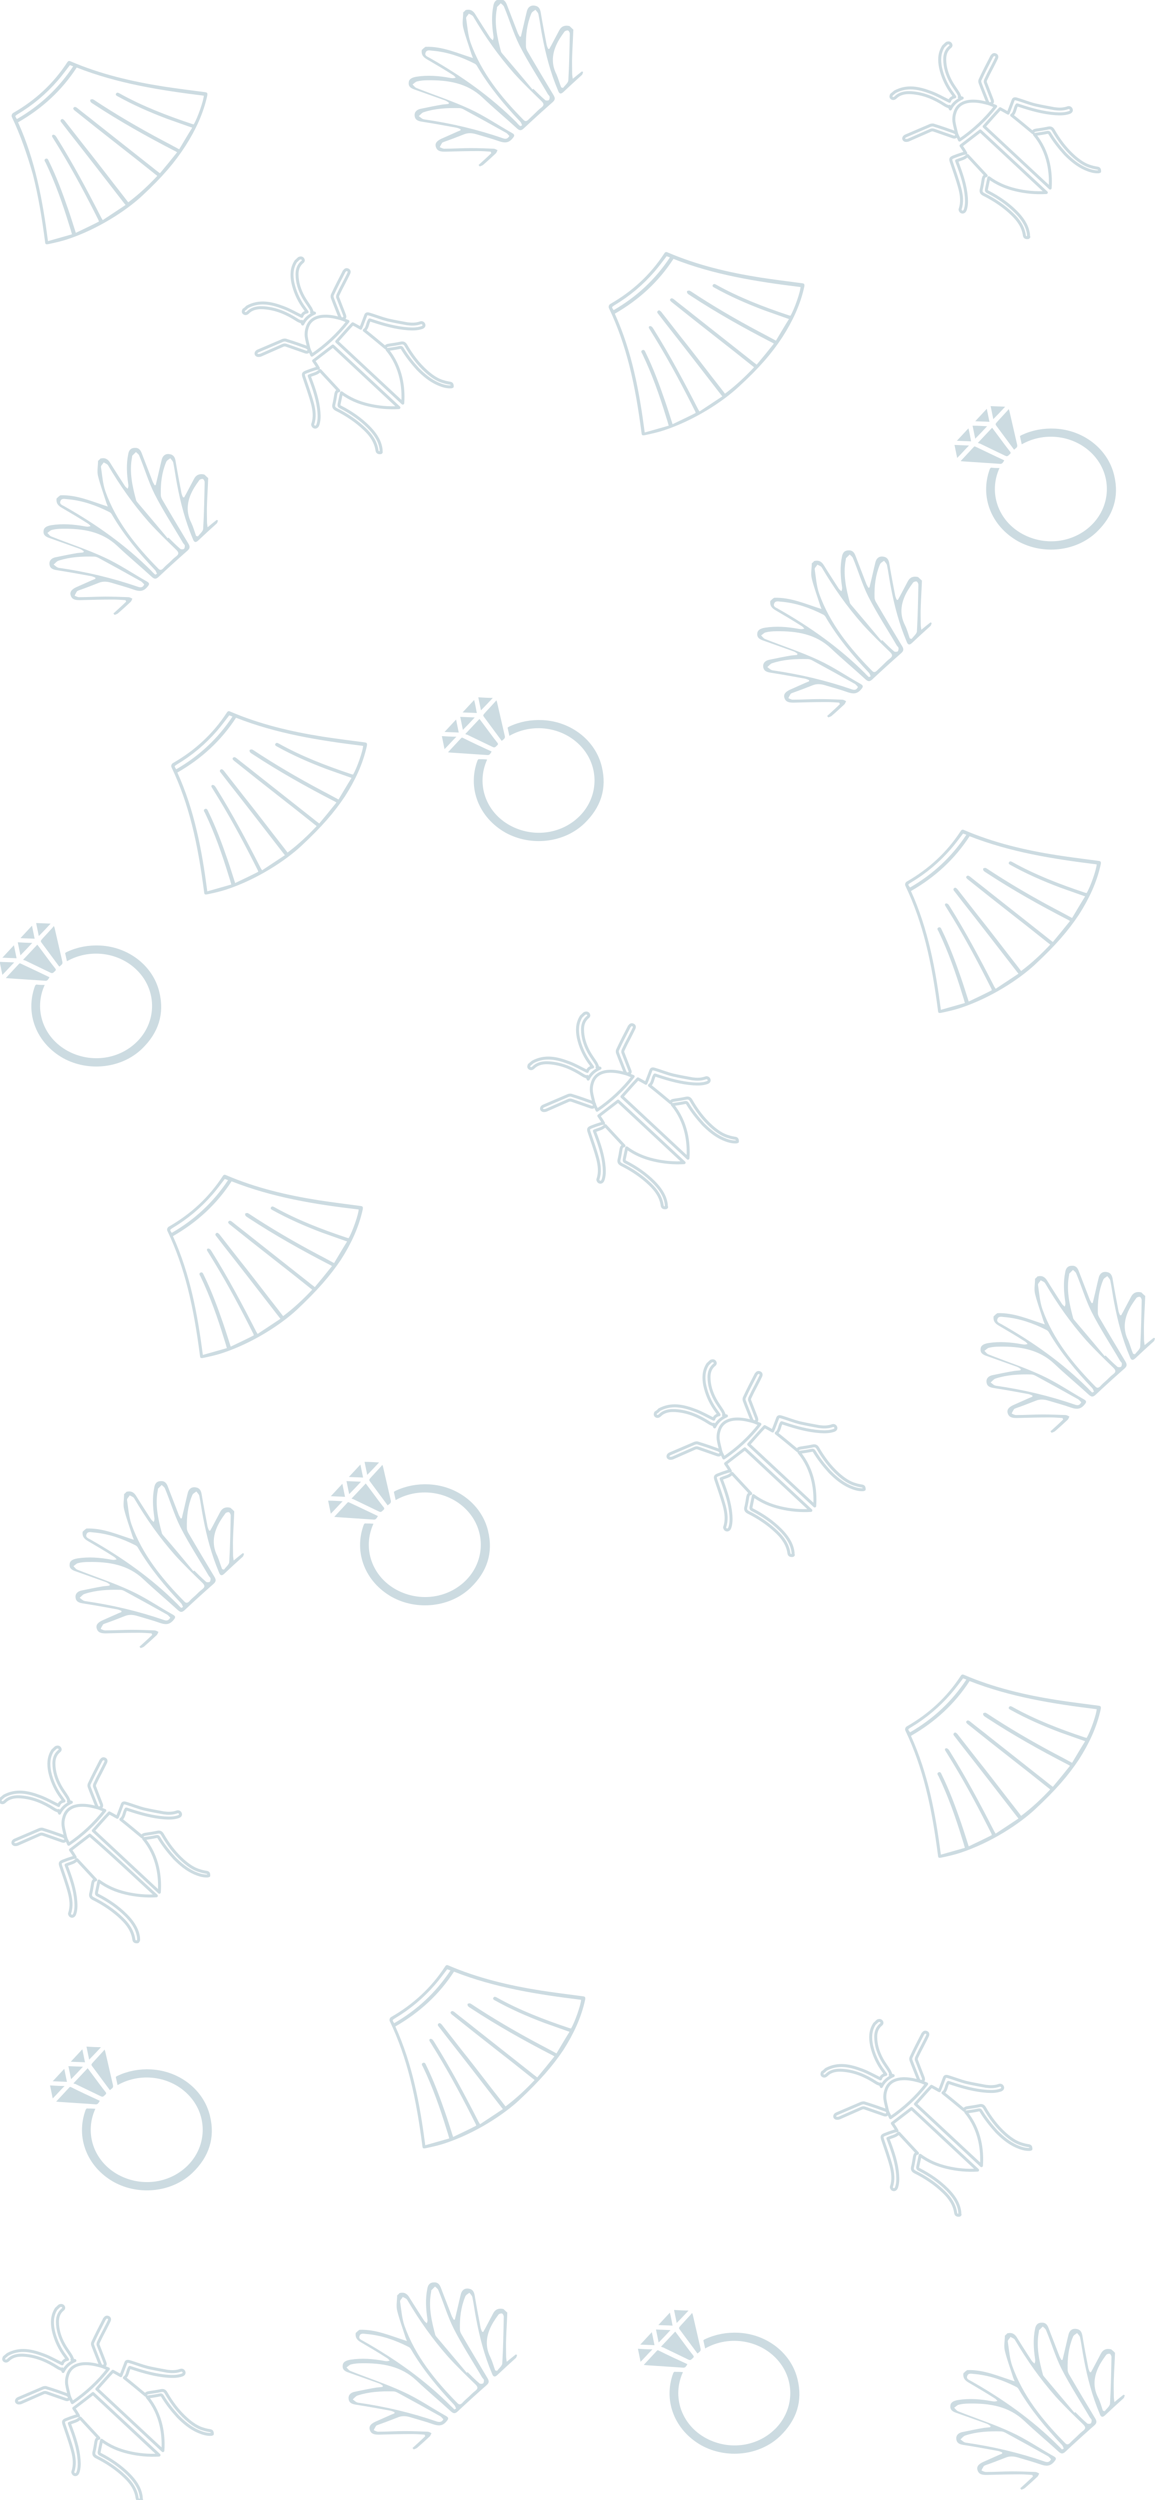 <svg width="390" height="844" viewBox="0 0 390 844" fill="none" xmlns="http://www.w3.org/2000/svg">
<g opacity="0.5" clip-path="url(#clip0_157_529434)">
<g opacity="0.5">
<path d="M47.9 66.2C42.7 71 33.3 77.3 22.7 80.8C20.9 81.4 19.1 81.8 17.3 82.2C15.5 82.6 15.3 82.7 15.2 81.5C14.2 73.9 13 66.4 11.1 58.9C9.2 52.3 7 45.8 4 39.5C3.8 39 4 38.4 4.5 38.1C12 33.8 18 28.2 22.6 21.2C22.9 20.7 23.2 20.4 23.8 20.7C33.8 25 44.4 27.5 55.2 29.2C59.8 29.9 64.5 30.5 69.1 31.1C70 31.2 70.1 31.4 70 32.2C68.7 38.3 66 44 62.6 49.3C59.1 54.7 55 59.6 47.9 66.2ZM25.9 22.8C20.9 30.5 14.3 36.6 6.1 41.3C11.9 54.1 14.4 67.6 16.2 81.4L24.3 79.1C24 78 23.7 77 23.4 76.1C21.2 68.9 18.7 61.8 15.4 54.9C15.2 54.5 14.7 54 15.4 53.6C16.1 53.3 16.3 54 16.5 54.4C19.1 59.7 21.1 65.1 23 70.6C23.9 73.2 24.7 75.8 25.6 78.6C28.3 77.3 30.9 76.1 33.4 74.8C33.3 74.5 33.3 74.5 33.3 74.4C29.2 66.2 24.9 58.1 20.1 50.2C19.3 48.9 18.5 47.6 17.7 46.3C17.5 46 17.5 45.6 17.9 45.5C18.1 45.4 18.5 45.6 18.7 45.8C18.9 46 19 46.2 19.2 46.5C24.7 55.3 29.5 64.3 34.2 73.5C34.3 73.7 34.5 74 34.7 74.3C37.3 72.6 39.8 70.9 42.4 69.2C41.8 68.5 41.4 67.9 40.9 67.3C35.1 59.8 29.3 52.3 23.4 44.8C22.5 43.6 21.6 42.5 20.7 41.3C20.4 41 20.3 40.6 20.7 40.3C21.1 40 21.4 40.3 21.7 40.6L21.8 40.7C24.1 43.6 26.3 46.5 28.6 49.4C31.4 52.9 34.1 56.4 36.8 59.9C39 62.8 41.1 65.4 43.3 68.3C46.9 65.6 50.1 62.6 53.1 59.4C52.9 59.2 52.7 59 52.5 58.9C48.4 55.6 44.2 52.3 40.1 49.1C35.1 45.2 30.2 41.3 25.2 37.3C24.9 37 24.5 36.7 24.9 36.3C25.3 35.9 25.7 36.2 26 36.4C28.2 38.2 30.5 39.9 32.7 41.7C39 46.7 45.4 51.7 51.7 56.7C52.4 57.3 53.1 57.8 54 58.5C56 56.1 57.9 53.8 59.8 51.4C59.4 51.2 59.2 51 58.9 50.9C49.6 46.1 40.5 41 31.8 35.3C31.4 35 30.9 34.8 30.6 34.4C30.5 34.3 30.4 33.8 30.5 33.7C30.7 33.5 31 33.5 31.3 33.5C31.4 33.5 31.6 33.7 31.7 33.7C39.1 38.6 46.8 43.1 54.7 47.3C56.6 48.3 58.5 49.3 60.5 50.4C62 47.9 63.4 45.5 64.9 43.1C64.6 43 64.4 42.9 64.3 42.9C61.7 42 59 41 56.4 40.1C50.6 37.9 45.1 35.5 39.7 32.5C39.3 32.3 38.9 32 39.2 31.6C39.5 31.1 39.9 31.3 40.3 31.5C48 35.8 56.3 39 64.7 41.8C64.9 41.9 65.2 41.9 65.4 42C66.7 39.9 68.8 33.8 68.8 32.3C54.1 30.5 39.6 28.2 25.9 22.8ZM5.7 40.2C13.5 35.7 19.8 29.8 24.7 22.4C24.2 22.2 23.9 22.1 23.6 22C22.2 23.8 20.9 25.6 19.5 27.2C15.6 31.7 11.1 35.5 5.9 38.6C5 39.2 5 39.1 5.7 40.2Z" fill="#337085"/>
<path d="M101.6 285.7C96.4 290.5 87 296.8 76.4 300.3C74.6 300.9 72.8 301.3 71 301.7C69.2 302.1 69 302.2 68.9 301C67.9 293.4 66.7 285.9 64.8 278.4C63.1 271.7 60.9 265.3 57.9 259C57.7 258.5 57.9 257.9 58.4 257.6C65.9 253.3 71.9 247.7 76.5 240.7C76.8 240.2 77.1 239.9 77.7 240.2C87.7 244.5 98.3 247 109.1 248.7C113.7 249.4 118.4 250 123 250.6C123.9 250.7 124 250.9 123.9 251.7C122.6 257.8 119.9 263.5 116.5 268.8C112.9 274.2 108.7 279.1 101.6 285.7ZM79.7 242.3C74.7 250 68.1 256.1 59.9 260.8C65.7 273.6 68.2 287.1 70 300.9L78.1 298.6C77.8 297.5 77.5 296.5 77.2 295.6C75 288.4 72.5 281.3 69.2 274.4C69 274 68.5 273.5 69.2 273.1C69.9 272.8 70.1 273.5 70.3 273.9C72.9 279.2 74.9 284.6 76.8 290.1C77.7 292.7 78.5 295.3 79.4 298.1C82.1 296.8 84.7 295.6 87.2 294.3C87.1 294 87.1 294 87.1 293.9C83 285.7 78.7 277.6 73.9 269.7C73.1 268.4 72.3 267.1 71.5 265.8C71.3 265.5 71.3 265.1 71.7 265C71.9 264.9 72.3 265.1 72.5 265.3C72.7 265.5 72.8 265.7 73 266C78.5 274.8 83.3 283.8 88 293C88.1 293.2 88.3 293.5 88.5 293.8C91.1 292.1 93.6 290.4 96.2 288.7C95.6 288 95.2 287.4 94.7 286.8C88.9 279.3 83.1 271.8 77.2 264.3C76.3 263.1 75.4 262 74.5 260.8C74.2 260.5 74.1 260.1 74.5 259.8C74.9 259.5 75.2 259.8 75.5 260.1L75.6 260.2C77.9 263.1 80.1 266 82.4 268.9C85.2 272.4 87.9 275.9 90.6 279.4C92.8 282.3 94.9 284.9 97.1 287.8C100.7 285.1 103.9 282.1 106.9 278.9C106.7 278.7 106.5 278.5 106.3 278.4C102.2 275.1 98 271.8 93.9 268.6C88.9 264.7 84 260.8 79 256.8C78.7 256.5 78.3 256.2 78.7 255.8C79.1 255.4 79.5 255.7 79.8 255.9C82 257.7 84.3 259.4 86.5 261.2C92.8 266.2 99.2 271.2 105.5 276.2C106.2 276.8 106.9 277.3 107.8 278C109.8 275.6 111.7 273.3 113.6 270.9C113.2 270.7 113 270.5 112.7 270.4C103.4 265.6 94.3 260.5 85.6 254.8C85.2 254.5 84.7 254.3 84.4 253.9C84.3 253.8 84.2 253.3 84.3 253.2C84.5 253 84.8 253 85.1 253C85.2 253 85.4 253.2 85.5 253.2C92.9 258.1 100.6 262.6 108.5 266.8C110.4 267.8 112.3 268.8 114.3 269.9C115.8 267.4 117.2 265 118.7 262.6C118.4 262.5 118.2 262.4 118.1 262.4C115.5 261.5 112.8 260.5 110.2 259.6C104.4 257.4 98.9 255 93.5 252C93.1 251.8 92.7 251.5 93 251.1C93.3 250.6 93.7 250.8 94.1 251C101.8 255.3 110.1 258.5 118.5 261.3C118.7 261.4 119 261.4 119.2 261.5C120.5 259.4 122.6 253.3 122.6 251.8C107.8 250 93.4 247.7 79.7 242.3ZM59.5 259.7C67.3 255.2 73.6 249.3 78.5 241.9C78 241.7 77.7 241.6 77.4 241.5C76 243.3 74.7 245.1 73.3 246.7C69.4 251.2 64.9 255 59.7 258.1C58.8 258.7 58.8 258.6 59.5 259.7Z" fill="#337085"/>
<path d="M349.4 325.7C344.2 330.5 334.8 336.8 324.2 340.3C322.4 340.9 320.6 341.3 318.8 341.7C317 342.1 316.8 342.2 316.7 341C315.7 333.4 314.5 325.9 312.6 318.4C310.9 311.7 308.7 305.3 305.7 299C305.5 298.5 305.7 297.9 306.2 297.6C313.7 293.3 319.7 287.7 324.3 280.7C324.6 280.2 324.9 279.9 325.5 280.2C335.5 284.5 346.1 287 356.9 288.7C361.5 289.4 366.2 290 370.8 290.6C371.7 290.7 371.8 290.9 371.7 291.7C370.4 297.8 367.7 303.5 364.3 308.8C360.7 314.2 356.5 319.1 349.4 325.7ZM327.4 282.3C322.4 290 315.8 296.1 307.6 300.8C313.4 313.6 315.9 327.1 317.7 340.9L325.8 338.6C325.5 337.5 325.2 336.5 324.9 335.6C322.7 328.4 320.2 321.3 316.9 314.4C316.7 314 316.2 313.5 316.9 313.1C317.6 312.8 317.8 313.5 318 313.9C320.6 319.2 322.6 324.6 324.5 330.1C325.4 332.7 326.2 335.3 327.1 338.1C329.8 336.8 332.4 335.6 334.9 334.3C334.8 334 334.8 334 334.8 333.9C330.7 325.7 326.4 317.6 321.6 309.7C320.8 308.4 320 307.1 319.2 305.8C319 305.5 319 305.1 319.4 305C319.6 304.9 320 305.1 320.2 305.3C320.4 305.5 320.5 305.7 320.7 306C326.2 314.8 331 323.8 335.7 333C335.8 333.2 336 333.5 336.2 333.8C338.8 332.1 341.3 330.4 343.9 328.7C343.3 328 342.9 327.4 342.4 326.8C336.6 319.3 330.8 311.8 324.9 304.3C324 303.1 323.1 302 322.2 300.8C321.9 300.5 321.8 300.1 322.2 299.8C322.6 299.5 322.9 299.8 323.2 300.1L323.3 300.2C325.6 303.1 327.8 306 330.1 308.9C332.9 312.4 335.6 315.9 338.3 319.4C340.5 322.3 342.6 324.9 344.8 327.8C348.4 325.1 351.6 322.1 354.6 318.9C354.4 318.7 354.2 318.5 354 318.4C349.9 315.1 345.7 311.8 341.6 308.6C336.6 304.7 331.7 300.8 326.7 296.8C326.4 296.5 326 296.2 326.4 295.8C326.8 295.4 327.2 295.7 327.5 295.9C329.7 297.7 332 299.4 334.2 301.2C340.5 306.2 346.9 311.2 353.2 316.2C353.9 316.8 354.6 317.3 355.5 318C357.5 315.6 359.4 313.3 361.3 310.9C360.9 310.7 360.7 310.5 360.4 310.4C351.1 305.6 342 300.5 333.3 294.8C332.9 294.5 332.4 294.3 332.1 293.9C332 293.8 331.9 293.3 332 293.2C332.2 293 332.5 293 332.8 293C332.9 293 333.1 293.2 333.2 293.2C340.6 298.1 348.3 302.6 356.2 306.8C358.1 307.8 360 308.8 362 309.9C363.5 307.4 364.9 305 366.4 302.6C366.1 302.5 365.9 302.4 365.8 302.4C363.2 301.5 360.5 300.5 357.9 299.6C352.1 297.4 346.6 295 341.2 292C340.8 291.8 340.4 291.5 340.7 291.1C341 290.6 341.4 290.8 341.8 291C349.5 295.3 357.8 298.5 366.2 301.3C366.4 301.4 366.7 301.4 366.9 301.5C368.2 299.4 370.3 293.3 370.3 291.8C355.6 290 341.2 287.7 327.4 282.3ZM307.3 299.6C315.1 295.1 321.4 289.2 326.3 281.8C325.8 281.6 325.5 281.5 325.2 281.4C323.8 283.2 322.5 285 321.1 286.6C317.2 291.1 312.7 294.9 307.5 298C306.5 298.6 306.5 298.6 307.3 299.6Z" fill="#337085"/>
<path d="M100.2 442.2C95 447 85.6 453.3 75 456.8C73.2 457.4 71.4 457.8 69.6 458.2C67.8 458.6 67.6 458.7 67.5 457.5C66.5 449.9 65.3 442.4 63.4 434.9C61.7 428.2 59.5 421.8 56.5 415.5C56.3 415 56.5 414.4 57 414.1C64.5 409.8 70.5 404.2 75.1 397.2C75.4 396.7 75.7 396.4 76.3 396.7C86.3 401 96.9 403.5 107.7 405.2C112.3 405.9 117 406.5 121.6 407.1C122.5 407.2 122.6 407.4 122.5 408.2C121.2 414.3 118.5 420 115.1 425.3C111.4 430.8 107.2 435.6 100.2 442.2ZM78.2 398.8C73.2 406.5 66.6 412.6 58.4 417.3C64.2 430.1 66.7 443.6 68.5 457.4L76.6 455.1C76.3 454 76 453 75.7 452.1C73.5 444.9 71 437.8 67.7 430.9C67.5 430.5 67 430 67.7 429.6C68.4 429.3 68.6 430 68.8 430.4C71.4 435.7 73.4 441.1 75.3 446.6C76.2 449.2 77 451.8 77.9 454.6C80.6 453.3 83.2 452.1 85.7 450.8C85.6 450.5 85.6 450.5 85.6 450.4C81.5 442.2 77.2 434.1 72.4 426.2C71.6 424.9 70.8 423.6 70 422.3C69.8 422 69.8 421.6 70.2 421.5C70.4 421.4 70.8 421.6 71 421.8C71.2 422 71.3 422.2 71.5 422.5C77 431.3 81.8 440.3 86.5 449.5C86.6 449.7 86.8 450 87 450.3C89.6 448.6 92.1 446.9 94.7 445.2C94.1 444.5 93.7 443.9 93.2 443.3C87.4 435.8 81.6 428.3 75.7 420.8C74.8 419.6 73.9 418.5 73 417.3C72.7 417 72.6 416.6 73 416.3C73.4 416 73.7 416.3 74 416.6L74.1 416.7C76.4 419.6 78.6 422.5 80.9 425.4C83.7 428.9 86.4 432.4 89.1 435.9C91.3 438.8 93.4 441.4 95.6 444.3C99.2 441.6 102.4 438.6 105.4 435.4C105.2 435.2 105 435 104.8 434.9C100.7 431.6 96.5 428.3 92.4 425.1C87.4 421.2 82.5 417.3 77.5 413.3C77.2 413 76.8 412.7 77.2 412.3C77.6 411.9 78 412.2 78.3 412.4C80.5 414.2 82.8 415.9 85 417.7C91.3 422.7 97.7 427.7 104 432.7C104.7 433.3 105.4 433.8 106.3 434.5C108.3 432.1 110.2 429.8 112.1 427.4C111.7 427.2 111.5 427 111.2 426.9C101.9 422.1 92.8 417 84.1 411.3C83.7 411 83.2 410.8 82.9 410.4C82.8 410.3 82.7 409.8 82.8 409.7C83 409.5 83.3 409.5 83.6 409.5C83.7 409.5 83.9 409.7 84 409.7C91.4 414.6 99.1 419.1 107 423.3C108.9 424.3 110.8 425.3 112.8 426.4C114.3 423.9 115.7 421.5 117.2 419.1C116.9 419 116.7 418.9 116.6 418.9C114 418 111.3 417 108.7 416.1C102.9 413.9 97.4 411.5 92 408.5C91.6 408.3 91.2 408 91.5 407.6C91.8 407.1 92.2 407.3 92.6 407.5C100.3 411.8 108.6 415 117 417.8C117.2 417.9 117.5 417.9 117.7 418C119 415.9 121.1 409.8 121.1 408.3C106.3 406.6 91.9 404.2 78.2 398.8ZM58 416.2C65.8 411.7 72.1 405.8 77 398.4C76.5 398.2 76.2 398.1 75.9 398C74.5 399.8 73.2 401.6 71.8 403.2C67.9 407.7 63.4 411.5 58.2 414.6C57.3 415.2 57.3 415.2 58 416.2Z" fill="#337085"/>
<path d="M249.3 130.7C244.1 135.5 234.7 141.8 224.1 145.3C222.3 145.9 220.5 146.3 218.7 146.7C216.9 147.1 216.7 147.2 216.6 146C215.6 138.4 214.4 130.9 212.5 123.4C210.8 116.7 208.6 110.3 205.6 104C205.4 103.5 205.6 102.9 206.1 102.6C213.6 98.3 219.6 92.7 224.2 85.7C224.5 85.2 224.8 84.9 225.4 85.2C235.4 89.5 246 92 256.8 93.7C261.4 94.4 266.1 95 270.7 95.6C271.6 95.7 271.7 95.9 271.6 96.7C270.3 102.8 267.6 108.5 264.2 113.8C260.6 119.3 256.4 124.2 249.3 130.7ZM227.4 87.4C222.4 95.1 215.8 101.2 207.6 105.9C213.4 118.7 215.9 132.2 217.7 146L225.8 143.7C225.5 142.6 225.2 141.6 224.9 140.7C222.7 133.5 220.2 126.4 216.9 119.5C216.7 119.1 216.2 118.6 216.9 118.2C217.6 117.9 217.8 118.6 218 119C220.6 124.3 222.6 129.7 224.5 135.2C225.4 137.8 226.2 140.4 227.1 143.2C229.8 141.9 232.4 140.7 234.9 139.4C234.8 139.1 234.8 139.1 234.8 139C230.7 130.8 226.4 122.7 221.6 114.8C220.8 113.5 220 112.2 219.2 110.9C219 110.6 219 110.2 219.4 110.1C219.6 110 220 110.2 220.2 110.4C220.4 110.6 220.5 110.8 220.7 111.1C226.2 119.9 231 128.9 235.7 138.1C235.8 138.3 236 138.6 236.2 138.9C238.8 137.2 241.3 135.5 243.9 133.8C243.3 133.1 242.9 132.5 242.4 131.9C236.6 124.4 230.8 116.9 224.9 109.4C224 108.2 223.1 107.1 222.2 105.9C221.9 105.6 221.8 105.2 222.2 104.9C222.6 104.6 222.9 104.9 223.2 105.2L223.3 105.3C225.6 108.2 227.8 111.1 230.1 114C232.9 117.5 235.6 121 238.3 124.5C240.5 127.4 242.6 130 244.8 132.9C248.4 130.2 251.6 127.2 254.6 124C254.4 123.8 254.2 123.6 254 123.5C249.9 120.2 245.7 116.9 241.6 113.7C236.6 109.8 231.7 105.9 226.7 101.9C226.4 101.6 226 101.3 226.4 100.9C226.8 100.5 227.2 100.8 227.5 101C229.7 102.8 232 104.5 234.2 106.3C240.5 111.3 246.9 116.3 253.2 121.3C253.9 121.9 254.6 122.4 255.5 123.1C257.5 120.7 259.4 118.4 261.3 116C260.9 115.8 260.7 115.6 260.4 115.5C251.1 110.7 242 105.6 233.3 99.9C232.9 99.6 232.4 99.4 232.1 99C232 98.9 231.9 98.4 232 98.3C232.2 98.1 232.5 98.1 232.8 98.1C232.9 98.1 233.1 98.3 233.2 98.3C240.6 103.2 248.3 107.7 256.2 111.9C258.1 112.9 260 113.9 262 115C263.5 112.5 264.9 110.1 266.4 107.7C266.1 107.6 265.9 107.5 265.8 107.5C263.2 106.6 260.5 105.6 257.9 104.7C252.1 102.5 246.6 100.1 241.2 97.1C240.8 96.9 240.4 96.6 240.7 96.2C241 95.7 241.4 95.9 241.8 96.1C249.5 100.4 257.8 103.6 266.2 106.4C266.4 106.5 266.7 106.5 266.9 106.6C268.2 104.5 270.3 98.4 270.3 96.9C255.5 95.1 241.1 92.8 227.4 87.4ZM207.2 104.7C215 100.2 221.3 94.3 226.2 86.9C225.7 86.7 225.4 86.6 225.1 86.5C223.7 88.3 222.4 90.1 221 91.7C217.1 96.2 212.6 100 207.4 103.1C206.5 103.7 206.5 103.7 207.2 104.7Z" fill="#337085"/>
<path d="M175.3 709C170.1 713.8 160.7 720.1 150.1 723.6C148.3 724.2 146.5 724.6 144.7 725C142.9 725.4 142.7 725.5 142.6 724.3C141.6 716.7 140.4 709.2 138.5 701.7C136.8 695 134.6 688.6 131.6 682.3C131.4 681.8 131.6 681.2 132.1 680.9C139.6 676.6 145.6 671 150.2 664C150.5 663.5 150.8 663.2 151.4 663.5C161.4 667.8 172 670.3 182.8 672C187.4 672.7 192.1 673.3 196.7 673.9C197.6 674 197.7 674.2 197.6 675C196.3 681.1 193.6 686.8 190.2 692.1C186.5 697.6 182.3 702.4 175.3 709ZM153.3 665.6C148.3 673.3 141.7 679.4 133.5 684.1C139.3 696.9 141.8 710.4 143.6 724.2L151.7 721.9C151.4 720.8 151.1 719.8 150.8 718.9C148.6 711.7 146.1 704.6 142.8 697.7C142.6 697.3 142.1 696.8 142.8 696.4C143.5 696.1 143.7 696.8 143.9 697.2C146.5 702.5 148.5 707.9 150.4 713.4C151.3 716 152.1 718.6 153 721.4C155.7 720.1 158.3 718.9 160.8 717.6C160.7 717.3 160.7 717.3 160.7 717.2C156.6 709 152.3 700.9 147.5 693C146.7 691.7 145.9 690.4 145.1 689.1C144.9 688.8 144.9 688.4 145.3 688.3C145.5 688.2 145.9 688.4 146.1 688.6C146.3 688.8 146.4 689 146.6 689.3C152.1 698.1 156.9 707.1 161.6 716.3C161.7 716.5 161.9 716.8 162.1 717.1C164.7 715.4 167.2 713.7 169.8 712C169.2 711.3 168.8 710.7 168.3 710.1C162.5 702.6 156.7 695.1 150.8 687.6C149.9 686.4 149 685.3 148.1 684.1C147.8 683.8 147.7 683.4 148.1 683.1C148.5 682.8 148.8 683.1 149.1 683.4L149.2 683.5C151.5 686.4 153.7 689.3 156 692.2C158.8 695.7 161.5 699.2 164.2 702.7C166.4 705.6 168.5 708.2 170.7 711.1C174.3 708.4 177.5 705.4 180.5 702.2C180.3 702 180.1 701.8 179.9 701.7C175.8 698.4 171.6 695.1 167.5 691.9C162.5 688 157.6 684.1 152.6 680.1C152.3 679.8 151.9 679.5 152.3 679.1C152.7 678.7 153.1 679 153.4 679.2C155.6 681 157.9 682.7 160.1 684.5C166.4 689.5 172.8 694.5 179.1 699.5C179.8 700.1 180.5 700.6 181.4 701.3C183.4 698.9 185.3 696.6 187.2 694.2C186.8 694 186.6 693.8 186.3 693.7C177 688.9 167.9 683.8 159.2 678.1C158.8 677.8 158.3 677.6 158 677.2C157.9 677.1 157.8 676.6 157.9 676.5C158.1 676.3 158.4 676.3 158.7 676.3C158.8 676.3 159 676.5 159.1 676.5C166.5 681.4 174.2 685.9 182.1 690.1C184 691.1 185.9 692.1 187.9 693.2C189.4 690.7 190.8 688.3 192.3 685.9C192 685.8 191.8 685.7 191.7 685.7C189.1 684.8 186.4 683.8 183.8 682.9C178 680.7 172.5 678.3 167.1 675.3C166.7 675.1 166.3 674.8 166.6 674.4C166.9 673.9 167.3 674.1 167.7 674.3C175.4 678.6 183.7 681.8 192.1 684.6C192.3 684.7 192.6 684.7 192.8 684.8C194.1 682.7 196.2 676.6 196.2 675.1C181.4 673.3 167 671 153.3 665.6ZM133.1 683C140.9 678.5 147.2 672.6 152.1 665.2C151.6 665 151.3 664.9 151 664.8C149.6 666.6 148.3 668.4 146.9 670C143 674.5 138.5 678.3 133.3 681.4C132.4 682 132.4 681.9 133.1 683Z" fill="#337085"/>
<path d="M349.4 610.9C344.2 615.7 334.8 622 324.2 625.5C322.4 626.1 320.6 626.5 318.8 626.9C317 627.3 316.8 627.4 316.7 626.2C315.7 618.6 314.5 611.1 312.6 603.6C310.9 596.9 308.7 590.5 305.7 584.2C305.5 583.7 305.7 583.1 306.2 582.8C313.7 578.5 319.7 572.9 324.3 565.9C324.6 565.4 324.9 565.1 325.5 565.4C335.5 569.7 346.1 572.2 356.9 573.9C361.5 574.6 366.2 575.2 370.8 575.8C371.7 575.9 371.8 576.1 371.7 576.9C370.4 583 367.7 588.7 364.3 594C360.7 599.4 356.5 604.3 349.4 610.9ZM327.4 567.5C322.4 575.2 315.8 581.3 307.6 586C313.4 598.8 315.9 612.3 317.7 626.1L325.8 623.8C325.5 622.7 325.2 621.7 324.9 620.8C322.7 613.6 320.2 606.5 316.9 599.6C316.7 599.2 316.2 598.7 316.9 598.3C317.6 598 317.8 598.7 318 599.1C320.6 604.4 322.6 609.8 324.5 615.3C325.4 617.9 326.2 620.5 327.1 623.3C329.8 622 332.4 620.8 334.9 619.5C334.8 619.2 334.8 619.2 334.8 619.1C330.7 610.9 326.4 602.8 321.6 594.9C320.8 593.6 320 592.3 319.2 591C319 590.7 319 590.3 319.4 590.2C319.6 590.1 320 590.3 320.2 590.5C320.4 590.7 320.5 590.9 320.7 591.2C326.2 600 331 609 335.7 618.2C335.8 618.4 336 618.7 336.2 619C338.8 617.3 341.3 615.6 343.9 613.9C343.3 613.2 342.9 612.6 342.4 612C336.6 604.5 330.8 597 324.9 589.5C324 588.3 323.1 587.2 322.2 586C321.9 585.7 321.8 585.3 322.2 585C322.6 584.7 322.9 585 323.2 585.3L323.3 585.4C325.6 588.3 327.8 591.2 330.1 594.1C332.9 597.6 335.6 601.1 338.3 604.6C340.5 607.5 342.6 610.1 344.8 613C348.4 610.3 351.6 607.3 354.6 604.1C354.4 603.9 354.2 603.7 354 603.6C349.9 600.3 345.7 597 341.6 593.8C336.6 589.9 331.7 586 326.7 582C326.4 581.7 326 581.4 326.4 581C326.8 580.6 327.2 580.9 327.5 581.1C329.7 582.9 332 584.6 334.2 586.4C340.5 591.4 346.9 596.4 353.2 601.4C353.9 602 354.6 602.5 355.5 603.2C357.5 600.8 359.4 598.5 361.3 596.1C360.9 595.9 360.7 595.7 360.4 595.6C351.1 590.8 342 585.7 333.3 580C332.9 579.7 332.4 579.5 332.1 579.1C332 579 331.9 578.5 332 578.4C332.2 578.2 332.5 578.2 332.8 578.2C332.9 578.2 333.1 578.4 333.2 578.4C340.6 583.3 348.3 587.8 356.2 592C358.1 593 360 594 362 595.1C363.5 592.6 364.9 590.2 366.4 587.8C366.1 587.7 365.9 587.6 365.8 587.6C363.2 586.7 360.5 585.7 357.9 584.8C352.1 582.6 346.6 580.2 341.2 577.2C340.8 577 340.4 576.7 340.7 576.3C341 575.8 341.4 576 341.8 576.2C349.5 580.5 357.8 583.7 366.2 586.5C366.4 586.6 366.7 586.6 366.9 586.7C368.2 584.6 370.3 578.5 370.3 577C355.6 575.2 341.2 572.9 327.4 567.5ZM307.3 584.8C315.1 580.3 321.4 574.4 326.3 567C325.8 566.8 325.5 566.7 325.2 566.6C323.8 568.4 322.5 570.2 321.1 571.8C317.2 576.3 312.7 580.1 307.5 583.2C306.5 583.8 306.5 583.8 307.3 584.8Z" fill="#337085"/>
<path d="M128.6 152.8C128 152.9 127.4 152.8 127.3 152.1C126.9 149.2 125.3 146.9 123.2 144.9C120.4 142.2 117.1 140 113.5 138.2C112.8 137.8 112.6 137.4 112.7 136.7C113 135.5 113.2 134.2 113.4 133C113.6 132.2 113.7 132.1 114.4 131.9C112.3 129.6 110.1 127.3 108.1 125.1C107.8 125.3 107.4 125.7 107 125.9C106.2 126.3 105.3 126.5 104.4 126.9C104.5 127.2 104.6 127.4 104.7 127.7C106.1 131.4 107.4 135.2 107.7 139.2C107.8 140.6 107.8 142.1 107.3 143.5C107 144.2 106.4 144.4 105.9 144C105.7 143.8 105.5 143.4 105.6 143.2C106.4 140.9 106.1 138.5 105.5 136.2C104.7 133.2 103.6 130.2 102.6 127.2C102.3 126.2 102.4 126 103.3 125.6C104.3 125.2 105.4 124.8 106.4 124.5C106.7 124.4 107.1 124.3 107.5 124.3C107 123.4 106.4 122.5 105.9 121.8C108.1 120.1 110.2 118.5 112.4 116.8C119.8 123.7 127.2 130.6 134.7 137.6C131.2 137.8 127.8 137.5 124.4 136.7C121 135.9 118 134.6 115.3 132.6C115 133.9 114.8 135.1 114.5 136.4C114.4 136.9 114.5 137.2 115 137.4C118.5 139.2 121.7 141.4 124.4 144.1C126.4 146.1 128.1 148.4 128.6 151.2C128.7 151.7 128.7 152.2 128.7 152.6C128.8 152.6 128.7 152.7 128.6 152.8Z" stroke="#337085" stroke-miterlimit="10" stroke-linecap="round" stroke-linejoin="round"/>
<path d="M152.4 130.6C150.8 130.7 149.3 130.2 147.9 129.6C145.2 128.4 143.1 126.6 141.1 124.6C139.1 122.4 137.3 120.1 135.8 117.6C135.6 117.3 135.4 117.2 135 117.3C133.6 117.6 132.2 117.8 130.7 118C133.1 120.9 134.6 124.2 135.4 127.7C136 130.4 136.2 133.2 136 136.1C128.5 129.1 121.1 122.2 113.7 115.3C115.5 113.3 117.2 111.3 119.1 109.3C119.9 109.7 120.9 110.3 121.8 110.8C122.4 109.4 122.9 107.9 123.5 106.4C123.7 105.8 124.3 105.9 124.9 106.1C126.9 106.7 128.9 107.5 130.9 108C133.1 108.5 135.3 108.9 137.5 109.3C139 109.5 140.5 109.5 141.9 109C142.4 108.8 142.9 109 143.1 109.5C143.3 110 143 110.4 142.4 110.6C140.9 111.1 139.4 111.1 137.8 111C133.7 110.7 129.7 109.6 125.8 108.3C125.5 108.2 125.2 108.1 124.9 108H124.8C124 109.1 124.2 110.7 123 111.5C125.4 113.4 127.8 115.4 130.2 117.4C130.2 116.8 130.7 116.6 131.4 116.5C132.8 116.3 134.1 116.1 135.5 115.8C136.2 115.7 136.6 115.9 137 116.5C138.9 119.8 141.1 122.8 144 125.4C145.7 126.9 147.6 128.3 149.9 128.9C150.5 129.1 151.1 129.2 151.6 129.3C152.5 129.4 152.7 129.6 152.7 130.5C152.6 130.4 152.5 130.5 152.4 130.6Z" stroke="#337085" stroke-miterlimit="10" stroke-linecap="round" stroke-linejoin="round"/>
<path d="M83.5 103.6C87.6 101.4 91.6 102.3 95.6 103.8C97.8 104.6 99.8 105.8 101.9 106.8C102.1 106.1 102.6 105.5 103.7 105.3C103.2 104.6 102.7 103.9 102.2 103.2C100.6 100.8 99.5 98.2 98.9 95.5C98.4 93 98.4 90.5 99.9 88.2C100.3 87.9 100.6 87.5 101 87.2C101.5 87 102 87 102.3 87.5C102.6 88 102.3 88.3 101.9 88.6C100.7 89.7 100.3 91.1 100.3 92.6C100.3 95.3 101.1 97.8 102.4 100.2C103.1 101.5 104.1 102.8 104.9 104.1C105.1 104.5 105.3 104.9 105.4 105.3C105.3 105.3 105.3 105.4 105.2 105.4C105.5 105.5 105.8 105.6 106.2 105.7C104.4 106.5 103.1 107.6 102.2 109.4C102 109 101.9 108.7 101.9 108.5C101.9 108.6 101.8 108.6 101.8 108.7C101.3 108.5 100.7 108.3 100.3 108C96.9 105.8 93.3 104.2 89.1 103.9C87.6 103.8 86.1 103.9 84.7 104.7C84.4 104.9 84.1 105.1 83.8 105.4C83.5 105.7 83.1 106 82.6 105.8C82 105.5 82.1 105.1 82.3 104.6C82.8 104.3 83.1 104 83.5 103.6Z" stroke="#337085" stroke-miterlimit="10" stroke-linecap="round" stroke-linejoin="round"/>
<path d="M115.5 107.7C116.1 108 116.8 108.2 117.5 108.5C114.1 112.9 110 116.7 105.3 119.9C105 119.2 104.7 118.6 104.4 118C104.4 117.9 104.3 117.8 104.3 117.7C104 116.3 103.6 115 103.4 113.6C103.3 112.6 103.4 111.6 103.7 110.7C104.4 108.3 106.2 107.1 108.7 106.8C110.6 106.6 112.5 106.9 114.4 107.4C114.6 107.5 114.9 107.5 115.2 107.6C115.3 107.6 115.4 107.7 115.5 107.7Z" stroke="#337085" stroke-miterlimit="10" stroke-linecap="round" stroke-linejoin="round"/>
<path d="M104.3 117.7C104.3 117.8 104.4 117.9 104.4 118C104.1 118.9 103.8 119.1 102.8 118.7C100.8 118 98.8 117.3 96.8 116.6C96.3 116.4 95.9 116.4 95.5 116.6C93 117.7 90.5 118.8 88 119.9C87.7 120 87.1 120.1 86.8 119.9C86.2 119.6 86.4 118.8 87.1 118.5C88.5 117.9 89.9 117.3 91.3 116.7C92.7 116.1 94.1 115.5 95.5 114.9C95.9 114.8 96.3 114.7 96.7 114.9C99 115.6 101.3 116.4 103.5 117.2C103.8 117.4 104 117.6 104.3 117.7Z" stroke="#337085" stroke-miterlimit="10" stroke-linecap="round" stroke-linejoin="round"/>
<path d="M115.5 107.7C115.4 107.7 115.3 107.6 115.2 107.6C115 107.4 114.8 107.1 114.7 106.9C113.9 104.8 113 102.7 112.2 100.5C112.1 100.2 112.1 99.7 112.3 99.4C113.5 96.8 114.8 94.3 116.1 91.8C116.1 91.7 116.2 91.6 116.3 91.5C116.6 91.1 116.9 90.9 117.4 91.1C117.9 91.3 118 91.7 117.8 92.2C117.3 93.3 116.7 94.4 116.1 95.6C115.4 96.9 114.7 98.3 114.1 99.6C114 99.9 113.9 100.3 114.1 100.6C114.8 102.5 115.6 104.4 116.3 106.3C116.6 107.1 116.5 107.4 115.5 107.7Z" stroke="#337085" stroke-miterlimit="10" stroke-linecap="round" stroke-linejoin="round"/>
<path d="M347.2 80.2C346.6 80.3 346 80.2 345.9 79.5C345.5 76.6 343.9 74.3 341.8 72.3C339 69.6 335.7 67.4 332.1 65.6C331.4 65.2 331.2 64.8 331.3 64.1C331.6 62.9 331.8 61.6 332 60.4C332.2 59.6 332.3 59.5 333 59.3C330.9 57 328.7 54.7 326.7 52.5C326.4 52.7 326 53.1 325.6 53.3C324.8 53.7 323.9 53.9 323 54.3C323.1 54.6 323.2 54.8 323.3 55.1C324.7 58.8 326 62.6 326.3 66.6C326.4 68 326.4 69.5 325.9 70.9C325.6 71.6 325 71.8 324.5 71.4C324.3 71.2 324.1 70.8 324.2 70.6C325 68.3 324.7 65.9 324.1 63.6C323.3 60.6 322.2 57.6 321.2 54.6C320.9 53.6 321 53.4 321.9 53C322.9 52.6 324 52.2 325 51.9C325.3 51.8 325.7 51.7 326.1 51.7C325.6 50.8 325 49.9 324.5 49.2C326.7 47.5 328.8 45.9 331 44.2C338.4 51.1 345.8 58 353.3 65C349.8 65.2 346.4 64.9 343 64.1C339.6 63.3 336.6 62 333.9 60C333.6 61.3 333.4 62.5 333.1 63.8C333 64.3 333.1 64.6 333.6 64.8C337.1 66.6 340.3 68.8 343 71.5C345 73.5 346.7 75.8 347.2 78.6C347.3 79.1 347.3 79.6 347.3 80C347.5 79.9 347.4 80 347.2 80.2Z" stroke="#337085" stroke-miterlimit="10" stroke-linecap="round" stroke-linejoin="round"/>
<path d="M371 58C369.4 58.1 367.9 57.6 366.5 57C363.8 55.8 361.7 54 359.7 52C357.7 49.8 355.9 47.5 354.4 45C354.2 44.7 354 44.6 353.6 44.7C352.2 45 350.8 45.2 349.3 45.4C351.7 48.3 353.2 51.6 354 55.1C354.6 57.8 354.8 60.6 354.6 63.5C347.1 56.5 339.7 49.6 332.3 42.7C334.1 40.7 335.8 38.7 337.7 36.7C338.5 37.1 339.5 37.7 340.4 38.2C341 36.8 341.5 35.3 342.1 33.8C342.3 33.2 342.9 33.3 343.5 33.5C345.5 34.1 347.5 34.9 349.5 35.4C351.7 35.9 353.9 36.3 356.1 36.7C357.6 36.9 359.1 36.9 360.5 36.4C361 36.2 361.5 36.4 361.7 36.9C361.9 37.4 361.6 37.8 361 38C359.5 38.5 358 38.5 356.4 38.4C352.3 38.1 348.3 37 344.4 35.7C344.1 35.6 343.8 35.5 343.5 35.4H343.4C342.6 36.5 342.8 38.1 341.6 38.9C344 40.8 346.4 42.8 348.8 44.8C348.8 44.2 349.3 44 350 43.9C351.4 43.7 352.7 43.5 354.1 43.2C354.8 43.1 355.2 43.3 355.6 43.9C357.5 47.2 359.7 50.2 362.6 52.8C364.3 54.3 366.2 55.7 368.5 56.3C369.1 56.5 369.7 56.6 370.2 56.7C371.1 56.8 371.3 57 371.3 57.9C371.3 57.7 371.2 57.9 371 58Z" stroke="#337085" stroke-miterlimit="10" stroke-linecap="round" stroke-linejoin="round"/>
<path d="M302.2 31C306.3 28.8 310.3 29.7 314.3 31.2C316.5 32 318.5 33.2 320.6 34.2C320.8 33.5 321.3 32.9 322.4 32.7C321.9 32 321.4 31.3 320.9 30.6C319.3 28.2 318.2 25.6 317.6 22.9C317.1 20.4 317.1 17.9 318.6 15.6C319 15.3 319.3 14.9 319.7 14.6C320.2 14.4 320.7 14.4 321 14.9C321.3 15.4 321 15.7 320.6 16C319.4 17.1 319 18.5 319 20C319 22.7 319.8 25.2 321.1 27.6C321.8 28.9 322.8 30.2 323.6 31.5C323.8 31.9 324 32.3 324.1 32.7C324 32.7 324 32.8 323.9 32.8C324.2 32.9 324.5 33 324.9 33.1C323.1 33.9 321.8 35 320.9 36.8C320.7 36.4 320.6 36.1 320.6 35.9C320.6 36 320.5 36 320.5 36.1C320 35.9 319.4 35.7 319 35.4C315.6 33.2 312 31.6 307.8 31.3C306.3 31.2 304.8 31.3 303.4 32.1C303.1 32.3 302.8 32.5 302.5 32.8C302.2 33.1 301.8 33.4 301.3 33.2C300.7 32.9 300.8 32.5 301 32C301.4 31.7 301.8 31.3 302.2 31Z" stroke="#337085" stroke-miterlimit="10" stroke-linecap="round" stroke-linejoin="round"/>
<path d="M334.2 35.1C334.8 35.4 335.5 35.6 336.2 35.9C332.8 40.3 328.7 44.1 324 47.3C323.7 46.6 323.4 46 323.1 45.4C323.1 45.3 323 45.2 323 45.1C322.7 43.7 322.3 42.4 322.1 41C322 40 322.1 39 322.4 38.1C323.1 35.7 324.9 34.5 327.4 34.2C329.3 34 331.2 34.3 333.1 34.8C333.3 34.9 333.6 34.9 333.9 35C333.9 35 334 35 334.2 35.1Z" stroke="#337085" stroke-miterlimit="10" stroke-linecap="round" stroke-linejoin="round"/>
<path d="M323 45.1C323 45.2 323.1 45.3 323.1 45.4C322.8 46.3 322.5 46.5 321.5 46.1C319.5 45.4 317.5 44.7 315.5 44C315 43.8 314.6 43.8 314.2 44C311.7 45.1 309.2 46.2 306.7 47.3C306.4 47.4 305.8 47.5 305.5 47.3C304.9 47 305.1 46.2 305.8 45.9C307.2 45.3 308.6 44.7 310 44.1C311.4 43.5 312.8 42.9 314.2 42.3C314.6 42.2 315 42.1 315.4 42.3C317.7 43 320 43.8 322.2 44.6C322.5 44.8 322.7 44.9 323 45.1Z" stroke="#337085" stroke-miterlimit="10" stroke-linecap="round" stroke-linejoin="round"/>
<path d="M334.2 35.1C334.1 35.1 334 35 333.9 35C333.7 34.8 333.5 34.5 333.4 34.3C332.6 32.2 331.7 30.1 330.9 27.9C330.8 27.6 330.8 27.1 331 26.8C332.2 24.2 333.5 21.7 334.8 19.2C334.8 19.1 334.9 19 335 18.9C335.3 18.5 335.6 18.3 336.1 18.5C336.6 18.7 336.7 19.1 336.5 19.6C336 20.7 335.4 21.8 334.8 23C334.1 24.3 333.4 25.7 332.8 27C332.7 27.3 332.6 27.7 332.8 28C333.5 29.9 334.3 31.8 335 33.7C335.3 34.5 335.1 34.8 334.2 35.1Z" stroke="#337085" stroke-miterlimit="10" stroke-linecap="round" stroke-linejoin="round"/>
<path d="M224.9 407.7C224.3 407.8 223.7 407.7 223.6 407C223.2 404.1 221.6 401.8 219.5 399.8C216.7 397.1 213.4 394.9 209.8 393.1C209.1 392.7 208.9 392.3 209 391.6C209.3 390.4 209.5 389.1 209.7 387.9C209.9 387.1 210 387 210.7 386.8C208.6 384.5 206.4 382.2 204.4 380C204.1 380.2 203.7 380.6 203.3 380.8C202.5 381.2 201.6 381.4 200.7 381.8C200.8 382.1 200.9 382.3 201 382.6C202.4 386.3 203.7 390.1 204 394.1C204.1 395.5 204.1 397 203.6 398.4C203.3 399.1 202.7 399.3 202.2 398.9C202 398.7 201.8 398.3 201.9 398.1C202.7 395.8 202.4 393.4 201.8 391.1C201 388.1 199.9 385.1 198.9 382.1C198.6 381.1 198.7 380.9 199.6 380.5C200.6 380.1 201.7 379.7 202.7 379.4C203 379.3 203.4 379.2 203.8 379.2C203.3 378.3 202.7 377.4 202.2 376.7C204.4 375 206.5 373.4 208.7 371.7C216.1 378.6 223.5 385.5 231 392.5C227.5 392.7 224.1 392.4 220.7 391.6C217.3 390.8 214.3 389.5 211.6 387.5C211.3 388.8 211.1 390 210.8 391.3C210.7 391.8 210.8 392.1 211.3 392.3C214.8 394.1 218 396.3 220.7 399C222.7 401 224.4 403.3 224.9 406.1C225 406.6 225 407.1 225 407.5C225.2 407.4 225.1 407.6 224.9 407.7Z" stroke="#337085" stroke-miterlimit="10" stroke-linecap="round" stroke-linejoin="round"/>
<path d="M248.7 385.5C247.1 385.6 245.6 385.1 244.2 384.5C241.5 383.3 239.4 381.5 237.4 379.5C235.4 377.3 233.6 375 232.1 372.5C231.9 372.2 231.7 372.1 231.3 372.2C229.9 372.5 228.5 372.7 227 372.9C229.4 375.8 230.9 379.1 231.7 382.6C232.3 385.3 232.5 388.1 232.3 391C224.8 384 217.4 377.1 210 370.2C211.8 368.2 213.5 366.2 215.4 364.2C216.2 364.6 217.2 365.2 218.1 365.7C218.7 364.3 219.2 362.8 219.8 361.3C220 360.7 220.6 360.8 221.2 361C223.2 361.6 225.2 362.4 227.2 362.9C229.4 363.4 231.6 363.8 233.8 364.2C235.3 364.4 236.8 364.4 238.2 363.9C238.7 363.7 239.2 363.9 239.4 364.4C239.6 364.9 239.3 365.3 238.7 365.5C237.2 366 235.7 366 234.1 365.9C230 365.6 226 364.5 222.1 363.2C221.8 363.1 221.5 363 221.2 362.9H221.1C220.3 364 220.5 365.6 219.3 366.4C221.7 368.3 224.1 370.3 226.5 372.3C226.5 371.7 227 371.5 227.7 371.4C229.1 371.2 230.4 371 231.8 370.7C232.5 370.6 232.9 370.8 233.3 371.4C235.2 374.7 237.4 377.7 240.3 380.3C242 381.8 243.9 383.2 246.2 383.8C246.8 384 247.4 384.1 247.9 384.2C248.8 384.3 249 384.5 249 385.4C249 385.3 248.9 385.4 248.7 385.5Z" stroke="#337085" stroke-miterlimit="10" stroke-linecap="round" stroke-linejoin="round"/>
<path d="M179.9 358.5C184 356.3 188 357.2 192 358.7C194.2 359.5 196.2 360.7 198.3 361.7C198.5 361 199 360.4 200.1 360.2C199.6 359.5 199.1 358.8 198.6 358.1C197 355.7 195.9 353.1 195.3 350.4C194.8 347.9 194.8 345.4 196.3 343.1C196.7 342.8 197 342.4 197.4 342.1C197.9 341.9 198.4 341.9 198.7 342.4C199 342.9 198.7 343.2 198.3 343.5C197.1 344.6 196.7 346 196.7 347.5C196.7 350.2 197.5 352.7 198.8 355.1C199.5 356.4 200.5 357.7 201.3 359C201.5 359.4 201.7 359.8 201.8 360.2C201.7 360.2 201.7 360.3 201.6 360.3C201.9 360.4 202.2 360.5 202.6 360.6C200.8 361.4 199.5 362.5 198.6 364.3C198.4 363.9 198.3 363.6 198.3 363.4C198.3 363.5 198.2 363.5 198.2 363.6C197.7 363.4 197.1 363.2 196.7 362.9C193.3 360.7 189.7 359.1 185.5 358.8C184 358.7 182.5 358.8 181.1 359.6C180.8 359.8 180.5 360 180.2 360.3C179.9 360.6 179.5 360.9 179 360.7C178.4 360.4 178.5 360 178.7 359.5C179.1 359.2 179.5 358.8 179.9 358.5Z" stroke="#337085" stroke-miterlimit="10" stroke-linecap="round" stroke-linejoin="round"/>
<path d="M211.8 362.6C212.4 362.9 213.1 363.1 213.8 363.4C210.4 367.8 206.3 371.6 201.6 374.8C201.3 374.1 201 373.5 200.7 372.9C200.7 372.8 200.6 372.7 200.6 372.6C200.3 371.2 199.9 369.9 199.7 368.5C199.6 367.5 199.7 366.5 200 365.6C200.7 363.2 202.5 362 205 361.7C206.9 361.5 208.8 361.8 210.7 362.3C210.9 362.4 211.2 362.4 211.5 362.5C211.6 362.5 211.7 362.6 211.8 362.6Z" stroke="#337085" stroke-miterlimit="10" stroke-linecap="round" stroke-linejoin="round"/>
<path d="M200.7 372.6C200.7 372.7 200.8 372.8 200.8 372.9C200.5 373.8 200.2 374 199.2 373.6C197.2 372.9 195.2 372.2 193.2 371.5C192.7 371.3 192.3 371.3 191.9 371.5C189.4 372.6 186.9 373.7 184.4 374.8C184.1 374.9 183.5 375 183.2 374.8C182.6 374.5 182.8 373.7 183.5 373.4C184.9 372.8 186.3 372.2 187.7 371.6C189.1 371 190.5 370.4 191.9 369.8C192.3 369.7 192.7 369.6 193.1 369.8C195.4 370.5 197.7 371.3 199.9 372.1C200.1 372.3 200.4 372.5 200.7 372.6Z" stroke="#337085" stroke-miterlimit="10" stroke-linecap="round" stroke-linejoin="round"/>
<path d="M211.8 362.6C211.7 362.6 211.6 362.5 211.5 362.5C211.3 362.3 211.1 362 211 361.8C210.2 359.7 209.3 357.6 208.5 355.4C208.4 355.1 208.4 354.6 208.6 354.3C209.8 351.7 211.1 349.2 212.4 346.7C212.4 346.6 212.5 346.5 212.6 346.4C212.9 346 213.2 345.8 213.7 346C214.2 346.2 214.3 346.6 214.1 347.1C213.6 348.2 213 349.3 212.4 350.5C211.7 351.8 211 353.2 210.4 354.5C210.3 354.8 210.2 355.2 210.4 355.5C211.1 357.4 211.9 359.3 212.6 361.2C213 362 212.8 362.3 211.8 362.6Z" stroke="#337085" stroke-miterlimit="10" stroke-linecap="round" stroke-linejoin="round"/>
<path d="M267.7 525.1C267.1 525.2 266.5 525.1 266.4 524.4C266 521.5 264.4 519.2 262.3 517.2C259.5 514.5 256.2 512.3 252.6 510.5C251.9 510.1 251.7 509.7 251.8 509C252.1 507.8 252.3 506.5 252.5 505.3C252.7 504.5 252.8 504.4 253.5 504.2C251.4 501.9 249.2 499.6 247.2 497.4C246.9 497.6 246.5 498 246.1 498.2C245.3 498.6 244.4 498.8 243.5 499.2C243.6 499.5 243.7 499.7 243.8 500C245.2 503.7 246.5 507.5 246.8 511.5C246.9 512.9 246.9 514.4 246.4 515.8C246.1 516.5 245.5 516.7 245 516.3C244.8 516.1 244.6 515.7 244.7 515.5C245.5 513.2 245.2 510.8 244.6 508.5C243.8 505.5 242.7 502.5 241.7 499.5C241.4 498.5 241.5 498.3 242.4 497.9C243.4 497.5 244.5 497.1 245.5 496.8C245.8 496.7 246.2 496.6 246.6 496.6C246.1 495.7 245.5 494.8 245 494.1C247.2 492.4 249.3 490.8 251.5 489.1C258.9 496 266.3 502.9 273.8 509.9C270.3 510.1 266.9 509.8 263.5 509C260.1 508.2 257.1 506.9 254.4 504.9C254.1 506.2 253.9 507.4 253.6 508.7C253.5 509.2 253.6 509.5 254.1 509.7C257.6 511.5 260.8 513.7 263.5 516.4C265.5 518.4 267.2 520.7 267.7 523.5C267.8 524 267.8 524.5 267.8 524.9C268 524.9 267.8 525 267.7 525.1Z" stroke="#337085" stroke-miterlimit="10" stroke-linecap="round" stroke-linejoin="round"/>
<path d="M291.5 502.9C289.9 503 288.4 502.5 287 501.9C284.3 500.7 282.2 498.9 280.2 496.9C278.2 494.7 276.4 492.4 274.9 489.9C274.7 489.6 274.5 489.5 274.1 489.6C272.7 489.9 271.3 490.1 269.8 490.3C272.2 493.2 273.7 496.5 274.5 500C275.1 502.7 275.3 505.5 275.1 508.4C267.6 501.4 260.2 494.5 252.8 487.6C254.6 485.6 256.3 483.6 258.2 481.6C259 482 260 482.6 260.9 483.1C261.5 481.7 262 480.2 262.6 478.7C262.8 478.1 263.4 478.2 264 478.4C266 479 268 479.8 270 480.3C272.2 480.8 274.4 481.2 276.6 481.6C278.1 481.8 279.6 481.8 281 481.3C281.5 481.1 282 481.3 282.2 481.8C282.4 482.3 282.1 482.7 281.5 482.9C280 483.4 278.5 483.4 276.9 483.3C272.8 483 268.8 481.9 264.9 480.6C264.6 480.5 264.3 480.4 264 480.3H263.9C263.1 481.4 263.3 483 262.1 483.8C264.5 485.7 266.9 487.7 269.3 489.7C269.3 489.1 269.8 488.9 270.5 488.8C271.9 488.6 273.2 488.4 274.6 488.1C275.3 488 275.7 488.2 276.1 488.8C278 492.1 280.2 495.1 283.1 497.7C284.8 499.2 286.7 500.6 289 501.2C289.6 501.4 290.2 501.5 290.7 501.6C291.6 501.7 291.8 501.9 291.8 502.8C291.8 502.7 291.6 502.8 291.5 502.9Z" stroke="#337085" stroke-miterlimit="10" stroke-linecap="round" stroke-linejoin="round"/>
<path d="M222.6 475.9C226.7 473.7 230.7 474.6 234.7 476.1C236.9 476.9 238.9 478.1 241 479.1C241.2 478.4 241.7 477.8 242.8 477.6C242.3 476.9 241.8 476.2 241.3 475.5C239.7 473.1 238.6 470.5 238 467.8C237.5 465.3 237.5 462.8 239 460.5C239.4 460.2 239.7 459.8 240.1 459.5C240.6 459.3 241.1 459.3 241.4 459.8C241.7 460.3 241.4 460.6 241 460.9C239.8 462 239.4 463.4 239.4 464.9C239.4 467.6 240.2 470.1 241.5 472.5C242.2 473.8 243.2 475.1 244 476.4C244.2 476.8 244.4 477.2 244.5 477.6C244.4 477.6 244.4 477.7 244.3 477.7C244.6 477.8 244.9 477.9 245.3 478C243.5 478.8 242.2 479.9 241.3 481.7C241.1 481.3 241 481 241 480.8C241 480.9 240.9 480.9 240.9 481C240.4 480.8 239.8 480.6 239.4 480.3C236 478.1 232.4 476.5 228.2 476.2C226.7 476.1 225.2 476.2 223.8 477C223.5 477.2 223.2 477.4 222.9 477.7C222.6 478 222.2 478.3 221.7 478.1C221.1 477.8 221.2 477.4 221.4 476.9C221.9 476.6 222.3 476.3 222.6 475.9Z" stroke="#337085" stroke-miterlimit="10" stroke-linecap="round" stroke-linejoin="round"/>
<path d="M254.6 480C255.2 480.3 255.9 480.5 256.6 480.8C253.2 485.2 249.1 489 244.4 492.2C244.1 491.5 243.8 490.9 243.5 490.3C243.5 490.2 243.4 490.1 243.4 490C243.1 488.6 242.7 487.3 242.5 485.9C242.4 484.9 242.5 483.9 242.8 483C243.5 480.6 245.3 479.4 247.8 479.1C249.7 478.9 251.6 479.2 253.5 479.7C253.7 479.8 254 479.8 254.3 479.9C254.4 479.9 254.5 480 254.6 480Z" stroke="#337085" stroke-miterlimit="10" stroke-linecap="round" stroke-linejoin="round"/>
<path d="M243.4 490C243.4 490.1 243.5 490.2 243.5 490.3C243.2 491.2 242.9 491.4 241.9 491C239.9 490.3 237.9 489.6 235.9 488.9C235.4 488.7 235 488.7 234.6 488.9C232.1 490 229.6 491.1 227.1 492.2C226.8 492.3 226.2 492.4 225.9 492.2C225.3 491.9 225.5 491.1 226.2 490.8C227.6 490.2 229 489.6 230.4 489C231.8 488.4 233.2 487.8 234.6 487.2C235 487.1 235.4 487 235.8 487.2C238.1 487.9 240.4 488.7 242.6 489.5C242.9 489.7 243.2 489.9 243.4 490Z" stroke="#337085" stroke-miterlimit="10" stroke-linecap="round" stroke-linejoin="round"/>
<path d="M254.6 480C254.5 480 254.4 479.9 254.3 479.9C254.1 479.7 253.9 479.4 253.8 479.2C253 477.1 252.1 475 251.3 472.8C251.2 472.5 251.2 472 251.4 471.7C252.6 469.1 253.9 466.6 255.2 464.1C255.2 464 255.3 463.9 255.4 463.8C255.7 463.4 256 463.2 256.5 463.4C257 463.6 257.1 464 256.9 464.5C256.4 465.6 255.8 466.7 255.2 467.9C254.5 469.2 253.8 470.6 253.2 471.9C253.1 472.2 253 472.6 253.2 472.9C253.9 474.8 254.7 476.7 255.4 478.6C255.7 479.5 255.6 479.8 254.6 480Z" stroke="#337085" stroke-miterlimit="10" stroke-linecap="round" stroke-linejoin="round"/>
<path d="M46.5 655.5C45.9 655.6 45.3 655.5 45.2 654.8C44.8 651.9 43.2 649.6 41.1 647.6C38.3 644.9 35 642.7 31.4 640.9C30.7 640.5 30.5 640.1 30.6 639.4C30.9 638.2 31.1 636.9 31.3 635.7C31.5 634.9 31.6 634.8 32.3 634.6C30.2 632.3 28 630 26 627.8C25.7 628 25.3 628.4 24.9 628.6C24.1 629 23.2 629.2 22.3 629.6C22.4 629.9 22.5 630.1 22.6 630.4C24 634.1 25.3 637.9 25.6 641.9C25.7 643.3 25.7 644.8 25.2 646.2C24.9 646.9 24.3 647.1 23.8 646.7C23.6 646.5 23.4 646.1 23.5 645.9C24.3 643.6 24 641.2 23.4 638.9C22.6 635.9 21.5 632.9 20.5 629.9C20.2 628.9 20.3 628.7 21.2 628.3C22.2 627.9 23.3 627.5 24.3 627.2C24.6 627.1 25 627 25.4 627C24.9 626.1 24.3 625.2 23.8 624.5C26 622.8 28.1 621.2 30.3 619.5C37.8 626 45.2 633 52.8 640C49.3 640.2 45.9 639.9 42.5 639.1C39.1 638.3 36.1 637 33.4 635C33.1 636.3 32.9 637.5 32.6 638.8C32.5 639.3 32.6 639.6 33.1 639.8C36.6 641.6 39.8 643.8 42.5 646.5C44.5 648.5 46.2 650.8 46.7 653.6C46.8 654.1 46.8 654.6 46.8 655C46.7 655.2 46.6 655.4 46.5 655.5Z" stroke="#337085" stroke-miterlimit="10" stroke-linecap="round" stroke-linejoin="round"/>
<path d="M70.2 633.3C68.6 633.4 67.1 632.9 65.7 632.3C63 631.1 60.9 629.3 58.9 627.3C56.9 625.1 55.1 622.8 53.6 620.3C53.4 620 53.2 619.9 52.8 620C51.4 620.3 50 620.5 48.5 620.7C50.9 623.6 52.4 626.9 53.2 630.4C53.8 633.1 54 635.9 53.8 638.8C46.3 631.8 38.9 624.9 31.5 618C33.3 616 35 614 36.9 612C37.7 612.4 38.7 613 39.6 613.5C40.2 612.1 40.7 610.6 41.3 609.1C41.5 608.5 42.1 608.6 42.7 608.8C44.7 609.4 46.7 610.2 48.7 610.7C50.9 611.2 53.1 611.6 55.3 612C56.8 612.2 58.3 612.2 59.7 611.7C60.2 611.5 60.7 611.7 60.9 612.2C61.1 612.7 60.8 613.1 60.2 613.3C58.7 613.8 57.2 613.8 55.6 613.7C51.5 613.4 47.5 612.3 43.6 611C43.3 610.9 43 610.8 42.7 610.7H42.6C41.8 611.8 42 613.4 40.8 614.2C43.2 616.1 45.6 618.1 48 620.1C48 619.5 48.5 619.3 49.2 619.2C50.6 619 51.9 618.8 53.3 618.5C54 618.4 54.4 618.6 54.8 619.2C56.7 622.5 58.9 625.5 61.8 628.1C63.5 629.6 65.4 631 67.7 631.6C68.3 631.8 68.9 631.9 69.4 632C70.3 632.1 70.5 632.3 70.5 633.2C70.5 633 70.4 633.2 70.2 633.3Z" stroke="#337085" stroke-miterlimit="10" stroke-linecap="round" stroke-linejoin="round"/>
<path d="M1.4 606.3C5.5 604.1 9.5 605 13.5 606.5C15.7 607.3 17.7 608.5 19.8 609.5C20 608.8 20.5 608.2 21.6 608C21.1 607.3 20.6 606.6 20.1 605.9C18.5 603.5 17.4 600.9 16.8 598.2C16.3 595.7 16.3 593.2 17.8 590.9C18.2 590.6 18.5 590.2 18.9 589.9C19.4 589.7 19.9 589.7 20.2 590.2C20.5 590.7 20.2 591 19.8 591.3C18.6 592.4 18.2 593.8 18.2 595.3C18.2 598 19 600.5 20.3 602.9C21 604.2 22 605.5 22.8 606.8C23 607.2 23.2 607.6 23.3 608C23.2 608 23.2 608.1 23.1 608.1C23.4 608.2 23.7 608.3 24.1 608.4C22.3 609.2 21 610.3 20.1 612.1C19.9 611.7 19.8 611.4 19.8 611.2C19.8 611.3 19.7 611.3 19.7 611.4C19.2 611.2 18.6 611 18.2 610.7C14.8 608.5 11.2 606.9 7 606.6C5.5 606.5 4 606.6 2.6 607.4C2.3 607.6 2 607.8 1.7 608.1C1.4 608.4 1 608.7 0.5 608.5C-0.1 608.2 1.13994e-05 607.8 0.2 607.3C0.6 607 1 606.6 1.4 606.3Z" stroke="#337085" stroke-miterlimit="10" stroke-linecap="round" stroke-linejoin="round"/>
<path d="M33.4 610.4C34 610.7 34.7 610.9 35.4 611.2C32 615.6 27.9 619.4 23.2 622.6C22.9 621.9 22.6 621.3 22.3 620.7C22.3 620.6 22.2 620.5 22.2 620.4C21.9 619 21.5 617.7 21.3 616.3C21.2 615.3 21.3 614.3 21.6 613.4C22.3 611 24.1 609.8 26.6 609.5C28.5 609.3 30.4 609.6 32.3 610.1C32.5 610.2 32.8 610.2 33.1 610.3C33.2 610.3 33.3 610.3 33.4 610.4Z" stroke="#337085" stroke-miterlimit="10" stroke-linecap="round" stroke-linejoin="round"/>
<path d="M22.2 620.4C22.2 620.5 22.3 620.6 22.3 620.7C22 621.6 21.7 621.8 20.7 621.4C18.7 620.7 16.7 620 14.7 619.3C14.2 619.1 13.8 619.1 13.4 619.3C10.9 620.4 8.4 621.5 5.9 622.6C5.6 622.7 5 622.8 4.7 622.6C4.1 622.3 4.3 621.5 5 621.2C6.4 620.6 7.8 620 9.2 619.4C10.6 618.8 12 618.2 13.4 617.6C13.8 617.5 14.2 617.4 14.6 617.6C16.9 618.3 19.2 619.1 21.4 619.9C21.7 620.1 21.9 620.3 22.2 620.4Z" stroke="#337085" stroke-miterlimit="10" stroke-linecap="round" stroke-linejoin="round"/>
<path d="M33.4 610.4C33.3 610.4 33.2 610.3 33.1 610.3C32.9 610.1 32.7 609.8 32.6 609.6C31.8 607.5 30.9 605.4 30.1 603.2C30 602.9 30 602.4 30.2 602.1C31.4 599.5 32.7 597 34 594.5C34 594.4 34.1 594.3 34.2 594.2C34.5 593.8 34.8 593.6 35.3 593.8C35.8 594 35.9 594.4 35.7 594.9C35.2 596 34.6 597.1 34 598.3C33.3 599.6 32.6 601 32 602.3C31.9 602.6 31.8 603 32 603.3C32.7 605.2 33.5 607.1 34.2 609C34.5 609.8 34.3 610.1 33.4 610.4Z" stroke="#337085" stroke-miterlimit="10" stroke-linecap="round" stroke-linejoin="round"/>
<path d="M47.6 844C47 844.1 46.4 844 46.3 843.3C45.9 840.4 44.3 838.1 42.2 836.1C39.4 833.4 36.1 831.2 32.5 829.4C31.8 829 31.6 828.6 31.7 827.9C32 826.7 32.2 825.4 32.4 824.2C32.6 823.4 32.7 823.3 33.4 823.1C31.3 820.8 29.1 818.5 27.1 816.3C26.8 816.5 26.4 816.9 26 817.1C25.2 817.5 24.3 817.7 23.4 818.1C23.5 818.4 23.6 818.6 23.7 818.9C25.1 822.6 26.4 826.4 26.7 830.4C26.8 831.8 26.8 833.3 26.3 834.7C26 835.4 25.4 835.6 24.9 835.2C24.7 835 24.5 834.6 24.6 834.4C25.4 832.1 25.1 829.7 24.5 827.4C23.7 824.4 22.6 821.4 21.6 818.4C21.3 817.4 21.4 817.2 22.3 816.8C23.3 816.4 24.4 816 25.4 815.7C25.7 815.6 26.1 815.5 26.5 815.5C26 814.6 25.4 813.7 24.9 813C27.1 811.3 29.2 809.7 31.4 808C38.8 814.9 46.2 821.8 53.7 828.8C50.2 829 46.8 828.7 43.4 827.9C40 827.1 37 825.8 34.3 823.8C34 825.1 33.8 826.3 33.5 827.6C33.4 828.1 33.5 828.4 34 828.6C37.5 830.4 40.7 832.6 43.4 835.3C45.4 837.3 47.1 839.6 47.6 842.4C47.7 842.9 47.7 843.4 47.7 843.8C47.9 843.7 47.8 843.9 47.6 844Z" stroke="#337085" stroke-miterlimit="10" stroke-linecap="round" stroke-linejoin="round"/>
<path d="M71.4 821.8C69.8 821.9 68.3 821.4 66.9 820.8C64.2 819.6 62.1 817.8 60.1 815.8C58.1 813.6 56.3 811.3 54.8 808.8C54.6 808.5 54.4 808.4 54 808.5C52.6 808.8 51.2 809 49.7 809.2C52.1 812.1 53.6 815.4 54.4 818.9C55 821.6 55.2 824.4 55 827.3C47.5 820.3 40.1 813.4 32.7 806.5C34.5 804.5 36.2 802.5 38.1 800.5C38.9 800.9 39.9 801.5 40.8 802C41.4 800.6 41.9 799.1 42.5 797.6C42.7 797 43.3 797.1 43.9 797.3C45.9 797.9 47.9 798.7 49.9 799.2C52.1 799.7 54.3 800.1 56.5 800.5C58 800.7 59.5 800.7 60.9 800.2C61.4 800 61.9 800.2 62.1 800.7C62.3 801.2 62 801.6 61.4 801.8C59.9 802.3 58.4 802.3 56.8 802.2C52.7 801.9 48.7 800.8 44.8 799.5C44.5 799.4 44.2 799.3 43.9 799.2H43.8C43 800.3 43.2 801.9 42 802.7C44.4 804.6 46.8 806.6 49.2 808.6C49.2 808 49.7 807.8 50.4 807.7C51.8 807.5 53.1 807.3 54.5 807C55.2 806.9 55.6 807.1 56 807.7C57.9 811 60.1 814 63 816.6C64.7 818.1 66.6 819.5 68.9 820.1C69.5 820.3 70.1 820.4 70.6 820.5C71.5 820.6 71.7 820.8 71.7 821.7C71.7 821.5 71.6 821.7 71.4 821.8Z" stroke="#337085" stroke-miterlimit="10" stroke-linecap="round" stroke-linejoin="round"/>
<path d="M2.6 794.8C6.7 792.6 10.7 793.5 14.7 795C16.9 795.8 18.9 797 21 798C21.2 797.3 21.7 796.7 22.8 796.5C22.3 795.8 21.8 795.1 21.3 794.4C19.7 792 18.6 789.4 18 786.7C17.5 784.2 17.5 781.7 19 779.4C19.4 779.1 19.7 778.7 20.1 778.4C20.6 778.2 21.1 778.2 21.4 778.7C21.7 779.2 21.4 779.5 21 779.8C19.8 780.9 19.4 782.3 19.4 783.8C19.4 786.5 20.2 789 21.5 791.4C22.2 792.7 23.2 794 24 795.3C24.2 795.7 24.4 796.1 24.5 796.5C24.4 796.5 24.4 796.6 24.3 796.6C24.6 796.7 24.9 796.8 25.3 796.9C23.5 797.7 22.2 798.8 21.3 800.6C21.1 800.2 21 799.9 21 799.7C21 799.8 20.9 799.8 20.9 799.9C20.4 799.7 19.8 799.5 19.4 799.2C16 797 12.4 795.4 8.2 795.1C6.7 795 5.2 795.1 3.8 795.9C3.5 796.1 3.2 796.3 2.9 796.6C2.6 796.9 2.2 797.2 1.7 797C1.1 796.7 1.2 796.3 1.4 795.8C1.8 795.5 2.2 795.1 2.6 794.8Z" stroke="#337085" stroke-miterlimit="10" stroke-linecap="round" stroke-linejoin="round"/>
<path d="M34.6 798.9C35.2 799.2 35.9 799.4 36.6 799.7C33.2 804.1 29.1 807.9 24.4 811.1C24.1 810.4 23.8 809.8 23.5 809.2C23.5 809.1 23.4 809 23.4 808.9C23.1 807.5 22.7 806.2 22.5 804.8C22.4 803.8 22.5 802.8 22.8 801.9C23.5 799.5 25.3 798.3 27.8 798C29.7 797.8 31.6 798.1 33.5 798.6C33.7 798.7 34 798.7 34.3 798.8C34.3 798.8 34.4 798.8 34.6 798.9Z" stroke="#337085" stroke-miterlimit="10" stroke-linecap="round" stroke-linejoin="round"/>
<path d="M23.4 808.9C23.4 809 23.5 809.1 23.5 809.2C23.2 810.1 22.9 810.3 21.9 809.9C19.9 809.2 17.9 808.5 15.9 807.8C15.4 807.6 15 807.6 14.6 807.8C12.1 808.9 9.6 810 7.1 811.1C6.8 811.2 6.2 811.3 5.9 811.1C5.3 810.8 5.5 810 6.2 809.7C7.6 809.1 9 808.5 10.4 807.9C11.8 807.3 13.2 806.7 14.6 806.1C15 806 15.4 805.9 15.8 806.1C18.1 806.8 20.4 807.6 22.6 808.4C22.9 808.6 23.1 808.8 23.4 808.9Z" stroke="#337085" stroke-miterlimit="10" stroke-linecap="round" stroke-linejoin="round"/>
<path d="M34.6 798.9C34.5 798.9 34.4 798.8 34.3 798.8C34.1 798.6 33.9 798.3 33.8 798.1C33 796 32.1 793.9 31.3 791.7C31.2 791.4 31.2 790.9 31.4 790.6C32.6 788 33.9 785.5 35.2 783C35.2 782.9 35.3 782.8 35.4 782.7C35.7 782.3 36 782.1 36.5 782.3C37 782.5 37.1 782.9 36.9 783.4C36.4 784.5 35.8 785.6 35.2 786.8C34.5 788.1 33.8 789.5 33.2 790.8C33.1 791.1 33 791.5 33.2 791.8C33.9 793.7 34.7 795.6 35.4 797.5C35.7 798.3 35.5 798.6 34.6 798.9Z" stroke="#337085" stroke-miterlimit="10" stroke-linecap="round" stroke-linejoin="round"/>
<path d="M324 747.8C323.4 747.9 322.8 747.8 322.7 747.1C322.3 744.2 320.7 741.9 318.6 739.9C315.8 737.2 312.5 735 308.9 733.2C308.2 732.8 308 732.4 308.1 731.7C308.4 730.5 308.6 729.2 308.8 728C309 727.2 309.1 727.1 309.8 726.9C307.7 724.6 305.5 722.3 303.5 720.1C303.2 720.3 302.8 720.7 302.4 720.9C301.6 721.3 300.7 721.5 299.8 721.9C299.9 722.2 300 722.4 300.1 722.7C301.5 726.4 302.8 730.2 303.1 734.2C303.2 735.6 303.2 737.1 302.7 738.5C302.4 739.2 301.8 739.4 301.3 739C301.1 738.8 300.9 738.4 301 738.2C301.8 735.9 301.5 733.5 300.9 731.2C300.1 728.2 299 725.2 298 722.2C297.7 721.2 297.8 721 298.7 720.6C299.7 720.2 300.8 719.8 301.8 719.5C302.1 719.4 302.5 719.3 302.9 719.3C302.4 718.4 301.8 717.5 301.3 716.8C303.5 715.1 305.6 713.5 307.8 711.8C315.2 718.7 322.6 725.6 330.1 732.6C326.6 732.8 323.2 732.5 319.8 731.7C316.4 730.9 313.4 729.6 310.7 727.6C310.4 728.9 310.2 730.1 309.9 731.4C309.8 731.9 309.9 732.2 310.4 732.4C313.9 734.2 317.1 736.4 319.8 739.1C321.8 741.1 323.5 743.4 324 746.2C324.1 746.7 324.1 747.2 324.1 747.6C324.3 747.6 324.1 747.7 324 747.8Z" stroke="#337085" stroke-miterlimit="10" stroke-linecap="round" stroke-linejoin="round"/>
<path d="M347.8 725.6C346.2 725.7 344.7 725.2 343.3 724.6C340.6 723.4 338.5 721.6 336.5 719.6C334.5 717.4 332.7 715.1 331.2 712.6C331 712.3 330.8 712.2 330.4 712.3C329 712.6 327.6 712.8 326.1 713C328.5 715.9 330 719.2 330.8 722.7C331.4 725.4 331.6 728.2 331.4 731.1C323.9 724.1 316.5 717.2 309.1 710.3C310.9 708.3 312.6 706.3 314.5 704.3C315.3 704.7 316.3 705.3 317.2 705.8C317.8 704.4 318.3 702.9 318.9 701.4C319.1 700.8 319.7 700.9 320.3 701.1C322.3 701.7 324.3 702.5 326.3 703C328.5 703.5 330.7 703.9 332.9 704.3C334.4 704.5 335.9 704.5 337.3 704C337.8 703.8 338.3 704 338.5 704.5C338.7 705 338.4 705.4 337.8 705.6C336.3 706.1 334.8 706.1 333.2 706C329.1 705.7 325.1 704.6 321.2 703.3C320.9 703.2 320.6 703.1 320.3 703H320.2C319.4 704.1 319.6 705.7 318.4 706.5C320.8 708.4 323.2 710.4 325.6 712.4C325.6 711.8 326.1 711.6 326.8 711.5C328.2 711.3 329.5 711.1 330.9 710.8C331.6 710.7 332 710.9 332.4 711.5C334.3 714.8 336.5 717.8 339.4 720.4C341.1 721.9 343 723.3 345.3 723.9C345.9 724.1 346.5 724.2 347 724.3C347.9 724.4 348.1 724.6 348.1 725.5C348 725.4 347.9 725.5 347.8 725.6Z" stroke="#337085" stroke-miterlimit="10" stroke-linecap="round" stroke-linejoin="round"/>
<path d="M278.9 698.6C283 696.4 287 697.3 291 698.8C293.2 699.6 295.2 700.8 297.3 701.8C297.5 701.1 298 700.5 299.1 700.3C298.6 699.6 298.1 698.9 297.6 698.2C296 695.8 294.9 693.2 294.3 690.5C293.8 688 293.8 685.5 295.3 683.2C295.7 682.9 296 682.5 296.4 682.2C296.9 682 297.4 682 297.7 682.5C298 683 297.7 683.3 297.3 683.6C296.1 684.7 295.7 686.1 295.7 687.6C295.7 690.3 296.5 692.8 297.8 695.2C298.5 696.5 299.5 697.8 300.3 699.1C300.5 699.5 300.7 699.9 300.8 700.3C300.7 700.3 300.7 700.4 300.6 700.4C300.9 700.5 301.2 700.6 301.6 700.7C299.8 701.5 298.5 702.6 297.6 704.4C297.4 704 297.3 703.7 297.3 703.5C297.3 703.6 297.2 703.6 297.2 703.7C296.7 703.5 296.1 703.3 295.7 703C292.3 700.8 288.7 699.2 284.5 698.9C283 698.8 281.5 698.9 280.1 699.7C279.8 699.9 279.5 700.1 279.2 700.4C278.9 700.7 278.5 701 278 700.8C277.4 700.5 277.5 700.1 277.7 699.6C278.2 699.3 278.5 699 278.9 698.6Z" stroke="#337085" stroke-miterlimit="10" stroke-linecap="round" stroke-linejoin="round"/>
<path d="M310.9 702.7C311.5 703 312.2 703.2 312.9 703.5C309.5 707.9 305.4 711.7 300.7 714.9C300.4 714.2 300.1 713.6 299.8 713C299.8 712.9 299.7 712.8 299.7 712.7C299.4 711.3 299 710 298.8 708.6C298.7 707.6 298.8 706.6 299.1 705.7C299.8 703.3 301.6 702.1 304.1 701.8C306 701.6 307.9 701.9 309.8 702.4C310 702.5 310.3 702.5 310.6 702.6C310.7 702.7 310.8 702.7 310.9 702.7Z" stroke="#337085" stroke-miterlimit="10" stroke-linecap="round" stroke-linejoin="round"/>
<path d="M299.7 712.8C299.7 712.9 299.8 713 299.8 713.1C299.5 714 299.2 714.2 298.2 713.8C296.2 713.1 294.2 712.4 292.2 711.7C291.7 711.5 291.3 711.5 290.9 711.7C288.4 712.8 285.9 713.9 283.4 715C283.1 715.1 282.5 715.2 282.2 715C281.6 714.7 281.8 713.9 282.5 713.6C283.9 713 285.3 712.4 286.7 711.8C288.1 711.2 289.5 710.6 290.9 710C291.3 709.9 291.7 709.8 292.1 710C294.4 710.7 296.7 711.5 298.9 712.3C299.2 712.4 299.5 712.6 299.7 712.8Z" stroke="#337085" stroke-miterlimit="10" stroke-linecap="round" stroke-linejoin="round"/>
<path d="M310.9 702.7C310.8 702.7 310.7 702.6 310.6 702.6C310.4 702.4 310.2 702.1 310.1 701.9C309.3 699.8 308.4 697.7 307.6 695.5C307.5 695.2 307.5 694.7 307.7 694.4C308.9 691.8 310.2 689.3 311.5 686.8C311.5 686.7 311.6 686.6 311.7 686.5C312 686.1 312.3 685.9 312.8 686.1C313.3 686.3 313.4 686.7 313.2 687.2C312.7 688.3 312.1 689.4 311.5 690.6C310.8 691.9 310.1 693.3 309.5 694.6C309.4 694.9 309.3 695.3 309.5 695.6C310.2 697.5 311 699.4 311.7 701.3C312 702.2 311.9 702.5 310.9 702.7Z" stroke="#337085" stroke-miterlimit="10" stroke-linecap="round" stroke-linejoin="round"/>
<path d="M193.6 10C193.5 12.9 193.3 15.9 193.2 18.8C193.1 20.8 193.2 22.9 193.2 24.9C193.2 25.3 193.3 25.8 193.4 26.6C194.6 25.6 195.6 24.8 196.5 24.1C196.6 24.2 196.7 24.2 196.9 24.3C196.8 24.6 196.7 25.1 196.5 25.3C194.4 27.2 192.3 29.1 190.2 31.1C189.1 32.1 188.7 31.3 188.4 30.5C185.9 24.6 184.3 18.5 183.1 12.2C182.6 9.7 182.3 7.2 181.8 4.8C181.7 4.3 181.2 3.8 180.8 3.3C180.3 3.7 179.6 4 179.4 4.6C177.9 8.2 177.5 11.9 177.6 15.7C177.6 16.2 177.8 16.7 178 17.1C180.9 22.1 183.9 27.1 186.9 32.1C187.5 33.1 187.5 33.7 186.6 34.5C183.3 37.4 180 40.4 176.8 43.4C175.9 44.2 175.4 44.1 174.5 43.3C170.7 39.8 166.7 36.5 162.9 32.9C157.7 28 151.3 27 144.4 27.1C143.2 27.1 141.9 27.2 140.8 27.5C140.3 27.6 139.8 28.2 139.3 28.5C139.7 28.9 140.1 29.5 140.6 29.7C146.6 32.1 152.8 34.1 158.6 36.8C163.6 39.1 168.1 42.2 172.9 44.9C174 45.5 173.7 46 173 46.8C171.7 48.3 170.4 48.3 168.6 47.7C166.1 46.8 163.4 46.1 160.8 45.3C159.4 44.9 158.1 44.8 156.8 45.3C154.5 46.2 152.2 47.1 149.9 47.9C149.7 48 149.4 48.1 149.3 48.2C149 48.7 148.7 49.2 148.5 49.7C149 49.9 149.5 50.2 150 50.2C153 50.2 156 50 158.9 50C161.5 50 164.1 50.1 166.7 50.2C167.1 50.2 167.6 50.5 168 50.7C167.8 51.1 167.7 51.5 167.4 51.8C166 53.1 164.6 54.4 163.2 55.6C162.9 55.9 162.4 56 162 56.2C161.9 56 161.7 55.9 161.6 55.7C163 54.4 164.5 53.1 165.9 51.7C165.8 51.5 165.7 51.4 165.7 51.2C164.3 51.1 162.8 51 161.4 51C157.7 51 154 51.1 150.3 51.2C148.9 51.2 147.7 51.1 147.2 49.7C146.7 48.3 147.7 47.5 148.9 46.9C150.7 46.1 152.5 45.3 154.3 44.5C154.7 44.3 155.1 44.2 155.5 44C155.5 43.9 155.5 43.7 155.5 43.6C155 43.4 154.6 43.2 154.1 43.1C150.3 42.4 146.4 41.7 142.6 41.1C141.2 40.9 140.1 40.5 140 39C139.9 37.6 141 36.9 142.2 36.7C144.6 36.2 147 35.7 149.4 35.3C150.1 35.2 150.7 35.2 151.4 35.1C151.5 35 151.5 34.9 151.6 34.7C151.2 34.4 150.8 34.1 150.3 33.9C146.9 32.7 143.6 31.5 140.2 30.3C139 29.9 137.9 29.4 138 28C138 26.8 138.9 26.2 140.6 25.9C144.4 25.3 148.2 25.6 152 26.3C152.6 26.4 153.1 26.5 153.9 26.2C153.6 25.9 153.3 25.5 152.9 25.3C150.1 23.5 147.2 21.8 144.3 20.1C142.9 19.3 142.2 18.5 142.4 16.9C142.8 16.5 143.2 16.1 143.7 15.8C149.3 15.6 154.3 17.9 159.7 19.6C159.4 18.8 159.2 18.4 159.1 18C158.2 15.1 157.1 12.2 156.4 9.3C156 7.7 156.4 5.9 156.4 4.2C156.7 3.9 157 3.7 157.2 3.4C158.8 3 159.8 3.6 160.6 5C162.2 7.6 163.9 10.2 165.5 12.7C165.7 13 166.1 13.3 166.4 13.6C166.7 13 166.7 12.5 166.6 12C166.1 8.6 165.9 5.3 166.6 1.9C166.8 0.7 167.4 -0.2 168.8 -0.2C170.2 -0.3 170.8 0.6 171.2 1.7C172.4 4.9 173.7 8.1 174.9 11.3C175.1 11.7 175.3 12 175.5 12.4C175.6 12.4 175.8 12.4 175.9 12.3C176 11.8 176.1 11.4 176.2 11C176.8 8.6 177.3 6.2 177.9 3.8C178.2 2.6 179 1.7 180.5 1.9C182 2.1 182.4 3.1 182.6 4.3C183.2 7.9 183.9 11.6 184.6 15.2C184.7 15.6 184.9 16.1 185.1 16.5C185.2 16.5 185.4 16.5 185.5 16.5C185.7 16.1 185.9 15.7 186.1 15.4C187 13.7 187.9 12 188.8 10.3C189.5 8.9 190.7 8.4 192.3 8.8C192.9 9.3 193.2 9.7 193.6 10ZM180.6 38.3C181.3 37.6 182 36.9 182.8 36.3C183.8 35.5 183.7 35 182.8 34.1C179.7 31.1 176.5 28 173.6 24.8C168.3 18.8 163.8 12.4 159.8 5.6C159.5 5.1 158.8 4.9 158.3 4.6C158 5.2 157.3 5.7 157.4 6.2C157.8 8.9 158 11.8 158.9 14.4C162.5 24.5 169.2 32.8 176.8 40.5C177.3 41 177.7 41 178.3 40.5C179 39.8 179.8 39.1 180.6 38.3ZM179.8 30.2C179.9 30.1 180 30.1 180.1 30C181.4 31.3 182.7 32.6 184.1 33.8C184.3 34 185.1 34 185.3 33.8C185.6 33.6 185.6 33 185.6 32.7C185.6 32.4 185.2 32.1 185 31.8C181.8 26.3 178.3 21 175.4 15.3C173.3 11.1 172 6.6 170.2 2.3C170 1.8 169.5 1.5 169.1 1.1C168.7 1.5 168.3 1.9 167.9 2.3C167.8 2.4 167.8 2.6 167.8 2.8C166.8 7.8 167.9 12.7 169.2 17.5C169.3 17.7 169.5 18 169.7 18.2C173.1 22.2 176.5 26.2 179.8 30.2ZM175.7 42.6C175.9 42.5 176.1 42.4 176.3 42.3C176.1 41.9 176 41.4 175.6 41C170.2 35.3 165.2 29.3 161.2 22.5C161 22.1 160.7 21.7 160.3 21.5C155.8 19.2 151 17.5 145.8 17.1C145 17 144 16.8 143.7 17.8C143.3 18.8 144.3 19.1 145 19.5C155.8 25.6 165.8 32.7 174.4 41.3C174.8 41.8 175.2 42.2 175.7 42.6ZM172 45.9C171.7 45.6 171.4 45.2 171 44.9C166.2 42.2 161.3 39.5 156.5 36.9C156.1 36.7 155.6 36.5 155.1 36.5C151 36.4 146.9 36.6 143 37.9C142.4 38.1 141.9 38.8 141.4 39.2C142 39.6 142.5 40.2 143.2 40.3C152.3 41.6 161.2 43.7 169.9 46.7C170.8 47 171.4 46.9 172 45.9ZM189.5 29.5C189.7 29.6 189.9 29.6 190.1 29.7C190.7 28.9 191.8 28 191.9 27.2C192.2 21.9 192.3 16.7 192.4 11.4C192.4 11 192.1 10.4 191.8 10.3C191.5 10.2 190.8 10.4 190.6 10.7C190 11.5 189.4 12.4 188.9 13.2C186.6 17 185.8 21 187.9 25.1C188.5 26.5 188.9 28 189.5 29.5Z" fill="#337085"/>
<path d="M70.3 161.4C70.2 164.3 70 167.3 69.9 170.2C69.8 172.2 69.9 174.3 69.9 176.3C69.9 176.7 70 177.2 70.1 178C71.3 177 72.3 176.2 73.2 175.5C73.3 175.6 73.4 175.6 73.6 175.7C73.5 176 73.4 176.5 73.2 176.7C71.1 178.6 69 180.5 66.9 182.5C65.8 183.5 65.4 182.7 65.1 181.9C62.6 176 61 169.9 59.8 163.6C59.3 161.1 59 158.6 58.5 156.2C58.4 155.7 57.9 155.2 57.5 154.7C57 155.1 56.3 155.4 56.1 156C54.6 159.6 54.2 163.3 54.3 167.1C54.3 167.6 54.5 168.1 54.7 168.5C57.6 173.5 60.6 178.5 63.6 183.5C64.2 184.5 64.2 185.1 63.3 185.9C60 188.8 56.7 191.8 53.5 194.8C52.6 195.6 52.1 195.5 51.2 194.7C47.4 191.2 43.4 187.9 39.6 184.3C34.4 179.4 28 178.4 21.1 178.5C19.9 178.5 18.6 178.6 17.5 178.9C17 179 16.5 179.6 16 179.9C16.4 180.3 16.8 180.9 17.3 181.1C23.3 183.5 29.5 185.5 35.3 188.2C40.3 190.5 44.8 193.6 49.6 196.3C50.7 196.9 50.4 197.4 49.7 198.2C48.4 199.7 47.1 199.7 45.3 199.1C42.8 198.2 40.1 197.5 37.5 196.7C36.1 196.3 34.8 196.2 33.5 196.7C31.2 197.6 28.9 198.5 26.6 199.3C26.4 199.4 26.1 199.5 26 199.6C25.7 200.1 25.4 200.6 25.2 201.1C25.7 201.3 26.2 201.6 26.7 201.6C29.7 201.6 32.7 201.4 35.6 201.4C38.2 201.4 40.8 201.5 43.4 201.6C43.8 201.6 44.3 201.9 44.7 202.1C44.5 202.5 44.4 202.9 44.1 203.2C42.7 204.5 41.3 205.8 39.9 207C39.6 207.3 39.1 207.4 38.7 207.6C38.6 207.4 38.4 207.3 38.3 207.1C39.7 205.8 41.2 204.5 42.6 203.1C42.5 202.9 42.4 202.8 42.4 202.6C41 202.5 39.5 202.4 38.1 202.4C34.4 202.4 30.7 202.5 27 202.6C25.6 202.6 24.4 202.5 23.9 201.1C23.4 199.7 24.4 198.9 25.6 198.3C27.4 197.5 29.2 196.7 31 195.9C31.4 195.7 31.8 195.6 32.2 195.4C32.2 195.3 32.2 195.1 32.2 195C31.7 194.8 31.3 194.6 30.8 194.5C27 193.8 23.1 193.1 19.3 192.5C17.9 192.3 16.8 191.9 16.7 190.4C16.6 189 17.7 188.3 18.9 188.1C21.3 187.6 23.7 187.1 26.1 186.7C26.8 186.6 27.4 186.6 28.1 186.5C28.2 186.4 28.2 186.3 28.3 186.1C27.9 185.8 27.5 185.5 27 185.3C23.6 184.1 20.3 182.9 16.9 181.7C15.7 181.3 14.6 180.8 14.7 179.4C14.7 178.2 15.6 177.6 17.3 177.3C21.1 176.7 24.9 177 28.7 177.7C29.3 177.8 29.8 177.9 30.6 177.6C30.3 177.3 30 176.9 29.6 176.7C26.8 174.9 23.9 173.2 21 171.5C19.6 170.7 18.9 169.9 19.1 168.3C19.5 167.9 19.9 167.5 20.4 167.2C26 167 31 169.3 36.4 171C36.1 170.2 35.9 169.8 35.8 169.4C34.9 166.5 33.8 163.6 33.1 160.7C32.7 159.1 33.1 157.3 33.1 155.6C33.4 155.3 33.7 155.1 33.9 154.8C35.5 154.4 36.5 155 37.3 156.4C38.9 159 40.6 161.6 42.2 164.1C42.4 164.4 42.8 164.7 43.1 165C43.4 164.4 43.4 163.9 43.3 163.4C42.8 160 42.6 156.7 43.3 153.3C43.5 152.1 44.1 151.2 45.5 151.2C46.9 151.1 47.5 152 47.9 153.1C49.1 156.3 50.4 159.5 51.6 162.7C51.8 163.1 52 163.4 52.2 163.8C52.3 163.8 52.5 163.8 52.6 163.7C52.7 163.2 52.8 162.8 52.9 162.4C53.5 160 54 157.6 54.6 155.2C54.9 154 55.7 153.1 57.2 153.3C58.7 153.5 59.1 154.5 59.3 155.7C59.9 159.3 60.6 163 61.3 166.6C61.4 167 61.6 167.5 61.8 167.9C61.9 167.9 62.1 167.9 62.2 167.9C62.4 167.5 62.6 167.1 62.8 166.8C63.7 165.1 64.6 163.4 65.5 161.7C66.2 160.3 67.4 159.8 69 160.2C69.6 160.8 70 161.1 70.3 161.4ZM57.3 189.8C58 189.1 58.7 188.4 59.5 187.8C60.5 187 60.4 186.5 59.5 185.6C56.4 182.6 53.2 179.5 50.3 176.3C45 170.3 40.5 163.9 36.5 157.1C36.2 156.6 35.5 156.4 35 156.1C34.7 156.7 34 157.2 34.1 157.7C34.5 160.4 34.7 163.3 35.6 165.9C39.2 176 45.9 184.3 53.5 192C54 192.5 54.4 192.5 55 192C55.7 191.2 56.5 190.5 57.3 189.8ZM56.6 181.7C56.7 181.6 56.8 181.6 56.9 181.5C58.2 182.8 59.5 184.1 60.9 185.3C61.1 185.5 61.9 185.5 62.1 185.3C62.4 185.1 62.4 184.5 62.4 184.2C62.4 183.9 62 183.6 61.8 183.3C58.6 177.8 55.1 172.5 52.2 166.8C50.1 162.6 48.8 158.1 47 153.8C46.8 153.3 46.3 153 45.9 152.6C45.5 153 45.1 153.4 44.7 153.8C44.6 153.9 44.6 154.1 44.6 154.3C43.6 159.3 44.7 164.2 46 169C46.1 169.2 46.3 169.5 46.5 169.7C49.8 173.6 53.2 177.6 56.6 181.7ZM52.4 194C52.6 193.9 52.8 193.8 53 193.7C52.8 193.3 52.7 192.8 52.3 192.4C46.9 186.7 41.9 180.7 37.9 173.9C37.7 173.5 37.4 173.1 37 172.9C32.5 170.6 27.7 168.9 22.5 168.5C21.7 168.4 20.7 168.2 20.4 169.2C20 170.2 21 170.5 21.7 170.9C32.5 177 42.5 184.1 51.1 192.7C51.5 193.2 52 193.6 52.4 194ZM48.7 197.3C48.4 197 48.1 196.6 47.7 196.3C42.9 193.6 38 190.9 33.2 188.3C32.8 188.1 32.3 187.9 31.8 187.9C27.7 187.8 23.6 188 19.7 189.3C19.1 189.5 18.6 190.2 18.1 190.6C18.7 191 19.2 191.6 19.9 191.7C29 193 37.9 195.1 46.6 198.1C47.5 198.4 48.2 198.4 48.7 197.3ZM66.2 180.9C66.4 181 66.6 181 66.8 181.1C67.4 180.3 68.5 179.4 68.6 178.6C68.9 173.3 69 168.1 69.1 162.8C69.1 162.4 68.8 161.8 68.5 161.7C68.2 161.6 67.5 161.8 67.3 162.1C66.7 162.9 66.1 163.8 65.6 164.6C63.3 168.4 62.5 172.4 64.6 176.5C65.3 178 65.7 179.5 66.2 180.9Z" fill="#337085"/>
<path d="M311.3 196C311.2 198.9 311 201.9 310.9 204.8C310.8 206.8 310.9 208.9 310.9 210.9C310.9 211.3 311 211.8 311.1 212.6C312.3 211.6 313.3 210.8 314.2 210.1C314.3 210.2 314.4 210.2 314.6 210.3C314.5 210.6 314.4 211.1 314.2 211.3C312.1 213.2 310 215.1 307.9 217.1C306.8 218.1 306.4 217.3 306.1 216.5C303.6 210.6 302 204.5 300.8 198.2C300.3 195.7 300 193.2 299.5 190.8C299.4 190.3 298.9 189.8 298.5 189.3C298 189.7 297.3 190 297.1 190.6C295.6 194.2 295.2 197.9 295.3 201.7C295.3 202.2 295.5 202.7 295.7 203.1C298.6 208.1 301.6 213.1 304.6 218.1C305.2 219.1 305.2 219.7 304.3 220.5C301 223.4 297.7 226.4 294.5 229.4C293.6 230.2 293.1 230.1 292.2 229.3C288.4 225.8 284.4 222.5 280.6 218.9C275.4 214 269 213 262.1 213.1C260.9 213.1 259.6 213.2 258.5 213.5C258 213.6 257.5 214.2 257 214.5C257.4 214.9 257.8 215.5 258.3 215.7C264.3 218.1 270.5 220.1 276.3 222.8C281.3 225.1 285.8 228.2 290.6 230.9C291.7 231.5 291.4 232 290.7 232.8C289.4 234.3 288.1 234.3 286.3 233.7C283.8 232.8 281.1 232.1 278.5 231.3C277.1 230.9 275.8 230.8 274.5 231.3C272.2 232.2 269.9 233.1 267.6 233.9C267.4 234 267.1 234.1 267 234.2C266.7 234.7 266.4 235.2 266.2 235.7C266.7 235.9 267.2 236.2 267.7 236.2C270.7 236.2 273.7 236 276.6 236C279.2 236 281.8 236.1 284.4 236.2C284.8 236.2 285.3 236.5 285.7 236.7C285.5 237.1 285.4 237.5 285.1 237.8C283.7 239.1 282.3 240.4 280.9 241.6C280.6 241.9 280.1 242 279.7 242.2C279.6 242 279.4 241.9 279.3 241.7C280.7 240.4 282.2 239.1 283.6 237.7C283.5 237.5 283.4 237.4 283.4 237.2C282 237.1 280.5 237 279.1 237C275.4 237 271.7 237.1 268 237.2C266.6 237.2 265.4 237.1 264.9 235.7C264.4 234.3 265.4 233.5 266.6 232.9C268.4 232.1 270.2 231.3 272 230.5C272.4 230.3 272.8 230.2 273.2 230C273.2 229.9 273.2 229.7 273.2 229.6C272.7 229.4 272.3 229.2 271.8 229.1C268 228.4 264.1 227.7 260.3 227.1C258.9 226.9 257.8 226.5 257.7 225C257.6 223.6 258.7 222.9 259.9 222.7C262.3 222.2 264.7 221.7 267.1 221.3C267.8 221.2 268.4 221.2 269.1 221.1C269.2 221 269.2 220.9 269.3 220.7C268.9 220.4 268.5 220.1 268 219.9C264.6 218.7 261.3 217.5 257.9 216.3C256.7 215.9 255.6 215.4 255.7 214C255.7 212.8 256.6 212.2 258.3 211.9C262.1 211.3 265.9 211.6 269.7 212.3C270.3 212.4 270.8 212.5 271.6 212.2C271.3 211.9 271 211.5 270.6 211.3C267.8 209.5 264.9 207.8 262 206.1C260.6 205.3 259.9 204.5 260.1 202.9C260.5 202.5 260.9 202.1 261.4 201.8C267 201.6 272 203.9 277.4 205.6C277.1 204.8 276.9 204.4 276.8 204C275.9 201.1 274.8 198.2 274.1 195.3C273.7 193.7 274.1 191.9 274.1 190.2C274.4 189.9 274.7 189.7 274.9 189.4C276.5 189 277.5 189.6 278.3 191C279.9 193.6 281.6 196.2 283.2 198.7C283.4 199 283.8 199.3 284.1 199.6C284.4 199 284.4 198.5 284.3 198C283.8 194.6 283.6 191.3 284.3 187.9C284.5 186.7 285.1 185.8 286.5 185.8C287.9 185.7 288.5 186.6 288.9 187.7C290.1 190.9 291.4 194.1 292.6 197.3C292.8 197.7 293 198 293.2 198.4C293.3 198.4 293.5 198.4 293.6 198.3C293.7 197.8 293.8 197.4 293.9 197C294.5 194.6 295 192.2 295.6 189.8C295.9 188.6 296.7 187.7 298.2 187.9C299.7 188.1 300.1 189.1 300.3 190.3C300.9 193.9 301.6 197.6 302.3 201.2C302.4 201.6 302.6 202.1 302.8 202.5C302.9 202.5 303.1 202.5 303.2 202.5C303.4 202.1 303.6 201.7 303.8 201.4C304.7 199.7 305.6 198 306.5 196.3C307.2 194.9 308.4 194.4 310 194.8C310.6 195.4 311 195.7 311.3 196ZM298.3 224.3C299 223.6 299.7 222.9 300.5 222.3C301.5 221.5 301.4 221 300.5 220.1C297.4 217.1 294.2 214 291.3 210.8C286 204.8 281.5 198.4 277.5 191.6C277.2 191.1 276.5 190.9 276 190.6C275.7 191.2 275 191.7 275.1 192.2C275.5 194.9 275.7 197.8 276.6 200.4C280.2 210.5 286.9 218.8 294.5 226.5C295 227 295.4 227 296 226.5C296.7 225.8 297.5 225.1 298.3 224.3ZM297.6 216.3C297.7 216.2 297.8 216.2 297.9 216.1C299.2 217.4 300.5 218.7 301.9 219.9C302.1 220.1 302.9 220.1 303.1 219.9C303.4 219.7 303.4 219.1 303.4 218.8C303.4 218.5 303 218.2 302.8 217.9C299.6 212.4 296.1 207.1 293.2 201.4C291.1 197.2 289.8 192.7 288 188.4C287.8 187.9 287.3 187.6 286.9 187.2C286.5 187.6 286.1 188 285.7 188.4C285.6 188.5 285.6 188.7 285.6 188.9C284.6 193.9 285.7 198.8 287 203.6C287.1 203.8 287.3 204.1 287.5 204.3C290.8 208.2 294.2 212.2 297.6 216.3ZM293.4 228.6C293.6 228.5 293.8 228.4 294 228.3C293.8 227.9 293.7 227.4 293.3 227C287.9 221.3 282.9 215.3 278.9 208.5C278.7 208.1 278.4 207.7 278 207.5C273.5 205.2 268.7 203.5 263.5 203.1C262.7 203 261.7 202.8 261.4 203.8C261 204.8 262 205.1 262.7 205.5C273.5 211.6 283.5 218.7 292.1 227.3C292.5 227.8 293 228.2 293.4 228.6ZM289.7 231.9C289.4 231.6 289.1 231.2 288.7 230.9C283.9 228.2 279 225.5 274.2 222.9C273.8 222.7 273.3 222.5 272.8 222.5C268.7 222.4 264.6 222.6 260.7 223.9C260.1 224.1 259.6 224.8 259.1 225.2C259.7 225.6 260.2 226.2 260.9 226.3C270 227.6 278.9 229.7 287.6 232.7C288.5 233 289.2 233 289.7 231.9ZM307.2 215.5C307.4 215.6 307.6 215.6 307.8 215.7C308.4 214.9 309.5 214 309.6 213.2C309.9 207.9 310 202.7 310.1 197.4C310.1 197 309.8 196.4 309.5 196.3C309.2 196.2 308.5 196.4 308.3 196.7C307.7 197.5 307.1 198.4 306.6 199.2C304.3 203 303.5 207 305.6 211.1C306.3 212.5 306.7 214.1 307.2 215.5Z" fill="#337085"/>
<path d="M79.1 510.2C79 513.1 78.8 516.1 78.7 519C78.6 521 78.7 523.1 78.7 525.1C78.7 525.5 78.8 526 78.9 526.8C80.1 525.8 81.1 525 82 524.3C82.1 524.4 82.2 524.4 82.4 524.5C82.3 524.8 82.2 525.3 82 525.5C79.9 527.4 77.8 529.3 75.7 531.3C74.6 532.3 74.2 531.5 73.9 530.7C71.4 524.8 69.8 518.7 68.6 512.4C68.1 509.9 67.8 507.4 67.3 505C67.2 504.5 66.7 504 66.3 503.5C65.8 503.9 65.1 504.2 64.9 504.8C63.4 508.4 63 512.1 63.1 515.9C63.1 516.4 63.3 516.9 63.5 517.3C66.4 522.3 69.4 527.3 72.4 532.3C73 533.3 73 533.9 72.1 534.7C68.8 537.6 65.5 540.6 62.3 543.6C61.4 544.4 60.9 544.3 60 543.5C56.2 540 52.2 536.7 48.4 533.1C43.2 528.2 36.8 527.2 29.9 527.3C28.7 527.3 27.4 527.4 26.3 527.7C25.8 527.8 25.3 528.4 24.8 528.7C25.2 529.1 25.6 529.7 26.1 529.9C32.1 532.3 38.3 534.3 44.1 537C49.1 539.3 53.6 542.4 58.4 545.1C59.5 545.7 59.2 546.2 58.5 547C57.2 548.5 55.9 548.5 54.1 547.9C51.6 547 48.9 546.3 46.3 545.5C44.9 545.1 43.6 545 42.3 545.5C40 546.4 37.7 547.3 35.4 548.1C35.2 548.2 34.9 548.3 34.8 548.4C34.5 548.9 34.2 549.4 34 549.9C34.5 550.1 35 550.4 35.5 550.4C38.5 550.4 41.5 550.2 44.4 550.2C47 550.2 49.6 550.3 52.2 550.4C52.6 550.4 53.1 550.7 53.5 550.9C53.3 551.3 53.2 551.7 52.9 552C51.5 553.3 50.1 554.6 48.7 555.8C48.4 556.1 47.9 556.2 47.5 556.4C47.4 556.2 47.2 556.1 47.1 555.9C48.5 554.6 50 553.3 51.4 551.9C51.3 551.7 51.2 551.6 51.2 551.4C49.8 551.3 48.3 551.2 46.9 551.2C43.2 551.2 39.5 551.3 35.8 551.4C34.4 551.4 33.2 551.3 32.7 549.9C32.2 548.5 33.2 547.7 34.4 547.1C36.2 546.3 38 545.5 39.8 544.7C40.2 544.5 40.6 544.4 41 544.2C41 544.1 41 543.9 41 543.8C40.5 543.6 40.1 543.4 39.6 543.3C35.8 542.6 31.9 541.9 28.1 541.3C26.7 541.1 25.6 540.7 25.5 539.2C25.4 537.8 26.5 537.1 27.7 536.9C30.1 536.4 32.5 535.9 34.9 535.5C35.6 535.4 36.2 535.4 36.9 535.3C37 535.2 37 535.1 37.1 534.9C36.7 534.6 36.3 534.3 35.8 534.1C32.4 532.9 29.1 531.7 25.7 530.5C24.5 530.1 23.4 529.6 23.5 528.2C23.5 527 24.4 526.4 26.1 526.1C29.9 525.5 33.7 525.8 37.5 526.5C38.1 526.6 38.6 526.7 39.4 526.4C39.1 526.1 38.8 525.7 38.4 525.5C35.6 523.7 32.7 522 29.8 520.3C28.4 519.5 27.7 518.7 27.9 517.1C28.3 516.7 28.7 516.3 29.2 516C34.8 515.8 39.8 518.1 45.2 519.8C44.9 519 44.7 518.6 44.6 518.2C43.7 515.3 42.6 512.4 41.9 509.5C41.5 507.9 41.9 506.1 41.9 504.4C42.2 504.1 42.5 503.9 42.7 503.6C44.3 503.2 45.3 503.8 46.1 505.2C47.7 507.8 49.4 510.4 51 512.9C51.2 513.2 51.6 513.5 51.9 513.8C52.2 513.2 52.2 512.7 52.1 512.2C51.6 508.8 51.4 505.5 52.1 502.1C52.3 500.9 52.9 500 54.3 500C55.7 499.9 56.3 500.8 56.7 501.9C57.9 505.1 59.2 508.3 60.4 511.5C60.6 511.9 60.8 512.2 61 512.6C61.1 512.6 61.3 512.6 61.4 512.5C61.5 512 61.6 511.6 61.7 511.2C62.3 508.8 62.8 506.4 63.4 504C63.7 502.8 64.5 501.9 66 502.1C67.5 502.3 67.9 503.3 68.1 504.5C68.7 508.1 69.4 511.8 70.1 515.4C70.2 515.8 70.4 516.3 70.6 516.7C70.7 516.7 70.9 516.7 71 516.7C71.2 516.3 71.4 515.9 71.6 515.6C72.5 513.9 73.4 512.2 74.3 510.5C75 509.1 76.2 508.6 77.8 509C78.4 509.5 78.7 509.8 79.1 510.2ZM66.1 538.5C66.8 537.8 67.5 537.1 68.3 536.5C69.3 535.7 69.2 535.2 68.3 534.3C65.2 531.3 62 528.2 59.1 525C53.8 519 49.3 512.6 45.3 505.8C45 505.3 44.3 505.1 43.8 504.8C43.5 505.4 42.8 505.9 42.9 506.4C43.3 509.1 43.5 512 44.4 514.6C48 524.7 54.7 533 62.3 540.7C62.8 541.2 63.2 541.2 63.8 540.7C64.5 539.9 65.3 539.2 66.1 538.5ZM65.3 530.4C65.4 530.3 65.5 530.3 65.6 530.2C66.9 531.5 68.2 532.8 69.6 534C69.8 534.2 70.6 534.2 70.8 534C71.1 533.8 71.1 533.2 71.1 532.9C71.1 532.6 70.7 532.3 70.5 532C67.3 526.5 63.8 521.2 60.9 515.5C58.8 511.3 57.5 506.8 55.7 502.5C55.5 502 55 501.7 54.6 501.3C54.2 501.7 53.8 502.1 53.4 502.5C53.3 502.6 53.3 502.8 53.3 503C52.3 508 53.4 512.9 54.7 517.7C54.8 517.9 55 518.2 55.2 518.4C58.6 522.3 62 526.4 65.3 530.4ZM61.2 542.8C61.4 542.7 61.6 542.6 61.8 542.5C61.6 542.1 61.5 541.6 61.1 541.2C55.7 535.5 50.7 529.5 46.7 522.7C46.5 522.3 46.2 521.9 45.8 521.7C41.3 519.4 36.5 517.7 31.3 517.3C30.5 517.2 29.5 517 29.2 518C28.8 519 29.8 519.3 30.5 519.7C41.3 525.8 51.3 532.9 59.9 541.5C60.3 541.9 60.7 542.4 61.2 542.8ZM57.5 546.1C57.2 545.8 56.9 545.4 56.5 545.1C51.7 542.4 46.8 539.7 42 537.1C41.6 536.9 41.1 536.7 40.6 536.7C36.5 536.6 32.4 536.8 28.5 538.1C27.9 538.3 27.4 539 26.9 539.4C27.5 539.8 28 540.4 28.7 540.5C37.8 541.8 46.7 543.9 55.4 546.9C56.3 547.2 56.9 547.1 57.5 546.1ZM75 529.7C75.2 529.8 75.4 529.8 75.6 529.9C76.2 529.1 77.3 528.2 77.4 527.4C77.7 522.1 77.8 516.9 77.9 511.6C77.9 511.2 77.6 510.6 77.3 510.5C77 510.4 76.3 510.6 76.1 510.9C75.5 511.7 74.9 512.6 74.4 513.4C72.1 517.2 71.3 521.2 73.4 525.3C74 526.7 74.4 528.2 75 529.7Z" fill="#337085"/>
<path d="M376.5 794.3C376.4 797.2 376.2 800.2 376.1 803.1C376 805.1 376.1 807.2 376.1 809.2C376.1 809.6 376.2 810.1 376.3 810.9C377.5 809.9 378.5 809.1 379.4 808.4C379.5 808.5 379.6 808.5 379.8 808.6C379.7 808.9 379.6 809.4 379.4 809.6C377.3 811.5 375.2 813.4 373.1 815.4C372 816.4 371.6 815.6 371.3 814.8C368.8 808.9 367.2 802.8 366 796.5C365.5 794 365.2 791.5 364.7 789.1C364.6 788.6 364.1 788.1 363.7 787.6C363.2 788 362.5 788.3 362.3 788.9C360.8 792.5 360.4 796.2 360.5 800C360.5 800.5 360.7 801 360.9 801.4C363.8 806.4 366.8 811.4 369.8 816.4C370.4 817.4 370.4 818 369.5 818.8C366.2 821.7 362.9 824.7 359.7 827.7C358.8 828.5 358.3 828.4 357.4 827.6C353.6 824.1 349.6 820.8 345.8 817.2C340.6 812.3 334.2 811.3 327.3 811.4C326.1 811.4 324.8 811.5 323.7 811.8C323.2 811.9 322.7 812.5 322.2 812.8C322.6 813.2 323 813.8 323.5 814C329.5 816.4 335.7 818.4 341.5 821.1C346.5 823.4 351 826.5 355.8 829.2C356.9 829.8 356.6 830.3 355.9 831.1C354.6 832.6 353.3 832.6 351.5 832C349 831.1 346.3 830.4 343.7 829.6C342.3 829.2 341 829.1 339.7 829.6C337.4 830.5 335.1 831.4 332.8 832.2C332.6 832.3 332.3 832.4 332.2 832.5C331.9 833 331.6 833.5 331.4 834C331.9 834.2 332.4 834.5 332.9 834.5C335.9 834.5 338.9 834.3 341.8 834.3C344.4 834.3 347 834.4 349.6 834.5C350 834.5 350.5 834.8 350.9 835C350.7 835.4 350.6 835.8 350.3 836.1C348.9 837.4 347.5 838.7 346.1 839.9C345.8 840.2 345.3 840.3 344.9 840.5C344.8 840.3 344.6 840.2 344.5 840C345.9 838.7 347.4 837.4 348.8 836C348.7 835.8 348.6 835.7 348.6 835.5C347.2 835.4 345.7 835.3 344.3 835.3C340.6 835.3 336.9 835.4 333.2 835.5C331.8 835.5 330.6 835.4 330.1 834C329.6 832.6 330.6 831.8 331.8 831.2C333.6 830.4 335.4 829.6 337.2 828.8C337.6 828.6 338 828.5 338.4 828.3C338.4 828.2 338.4 828 338.4 827.9C337.9 827.7 337.5 827.5 337 827.4C333.2 826.7 329.3 826 325.5 825.4C324.1 825.2 323 824.8 322.9 823.3C322.8 821.9 323.9 821.2 325.1 821C327.5 820.5 329.9 820 332.3 819.6C333 819.5 333.6 819.5 334.3 819.4C334.4 819.3 334.4 819.2 334.5 819C334.1 818.7 333.7 818.4 333.2 818.2C329.8 817 326.5 815.8 323.1 814.6C321.9 814.2 320.8 813.7 320.9 812.3C320.9 811.1 321.8 810.5 323.5 810.2C327.3 809.6 331.1 809.9 334.9 810.6C335.5 810.7 336 810.8 336.8 810.5C336.5 810.2 336.2 809.8 335.8 809.6C333 807.8 330.1 806.1 327.2 804.4C325.8 803.6 325.1 802.8 325.3 801.2C325.7 800.8 326.1 800.4 326.6 800.1C332.2 799.9 337.2 802.2 342.6 803.9C342.3 803.1 342.1 802.7 342 802.3C341.1 799.4 340 796.5 339.3 793.6C338.9 792 339.3 790.2 339.3 788.5C339.6 788.2 339.9 788 340.1 787.7C341.7 787.3 342.7 787.9 343.5 789.3C345.1 791.9 346.8 794.5 348.4 797C348.6 797.3 349 797.6 349.3 797.9C349.6 797.3 349.6 796.8 349.5 796.3C349 792.9 348.8 789.6 349.5 786.2C349.7 785 350.3 784.1 351.7 784.1C353.1 784 353.7 784.9 354.1 786C355.3 789.2 356.6 792.4 357.8 795.6C358 796 358.2 796.3 358.4 796.7C358.5 796.7 358.7 796.7 358.8 796.6C358.9 796.1 359 795.7 359.1 795.3C359.7 792.9 360.2 790.5 360.8 788.1C361.1 786.9 361.9 786 363.4 786.2C364.9 786.4 365.3 787.4 365.5 788.6C366.1 792.2 366.8 795.9 367.5 799.5C367.6 799.9 367.8 800.4 368 800.8C368.1 800.8 368.3 800.8 368.4 800.8C368.6 800.4 368.8 800 369 799.7C369.9 798 370.8 796.3 371.7 794.6C372.4 793.2 373.6 792.7 375.2 793.1C375.8 793.6 376.2 793.9 376.5 794.3ZM363.5 822.6C364.2 821.9 364.9 821.2 365.7 820.6C366.7 819.8 366.6 819.3 365.7 818.4C362.6 815.4 359.4 812.3 356.5 809.1C351.2 803.1 346.7 796.7 342.7 789.9C342.4 789.4 341.7 789.2 341.2 788.9C340.9 789.5 340.2 790 340.3 790.5C340.7 793.2 340.9 796.1 341.8 798.7C345.4 808.8 352.1 817.1 359.7 824.8C360.2 825.3 360.6 825.3 361.2 824.8C361.9 824.1 362.7 823.3 363.5 822.6ZM362.8 814.5C362.9 814.4 363 814.4 363.1 814.3C364.4 815.6 365.7 816.9 367.1 818.1C367.3 818.3 368.1 818.3 368.3 818.1C368.6 817.9 368.6 817.3 368.6 817C368.6 816.7 368.2 816.4 368 816.1C364.8 810.6 361.3 805.3 358.4 799.6C356.3 795.4 355 790.9 353.2 786.6C353 786.1 352.5 785.8 352.1 785.4C351.7 785.8 351.3 786.2 350.9 786.6C350.8 786.7 350.8 786.9 350.8 787.1C349.8 792.1 350.9 797 352.2 801.8C352.3 802 352.5 802.3 352.7 802.5C356 806.4 359.4 810.5 362.8 814.5ZM358.6 826.9C358.8 826.8 359 826.7 359.2 826.6C359 826.2 358.9 825.7 358.5 825.3C353.1 819.6 348.1 813.6 344.1 806.8C343.9 806.4 343.6 806 343.2 805.8C338.7 803.5 333.9 801.8 328.7 801.4C327.9 801.3 326.9 801.1 326.6 802.1C326.2 803.1 327.2 803.4 327.9 803.8C338.7 809.9 348.7 817 357.3 825.6C357.7 826 358.2 826.5 358.6 826.9ZM354.9 830.2C354.6 829.9 354.3 829.5 353.9 829.2C349.1 826.5 344.2 823.8 339.4 821.2C339 821 338.5 820.8 338 820.8C333.9 820.7 329.8 820.9 325.9 822.2C325.3 822.4 324.8 823.1 324.3 823.5C324.9 823.9 325.4 824.5 326.1 824.6C335.2 825.9 344.1 828 352.8 831C353.7 831.3 354.4 831.2 354.9 830.2ZM372.4 813.8C372.6 813.9 372.8 813.9 373 814C373.6 813.2 374.7 812.3 374.8 811.5C375.1 806.2 375.2 801 375.3 795.7C375.3 795.3 375 794.7 374.7 794.6C374.4 794.5 373.7 794.7 373.5 795C372.9 795.8 372.3 796.7 371.8 797.5C369.5 801.3 368.7 805.3 370.8 809.4C371.5 810.8 371.9 812.3 372.4 813.8Z" fill="#337085"/>
<path d="M171.3 780.7C171.2 783.6 171 786.6 170.9 789.5C170.8 791.5 170.9 793.6 170.9 795.6C170.9 796 171 796.5 171.1 797.3C172.3 796.3 173.3 795.5 174.2 794.8C174.3 794.9 174.4 794.9 174.6 795C174.5 795.3 174.4 795.8 174.2 796C172.1 797.9 170 799.8 167.9 801.8C166.8 802.8 166.4 802 166.1 801.2C163.6 795.3 162 789.2 160.8 782.9C160.3 780.4 160 777.9 159.5 775.5C159.4 775 158.9 774.5 158.5 774C158 774.4 157.3 774.7 157.1 775.3C155.6 778.9 155.2 782.6 155.3 786.4C155.3 786.9 155.5 787.4 155.7 787.8C158.6 792.8 161.6 797.8 164.6 802.8C165.2 803.8 165.2 804.4 164.3 805.2C161 808.1 157.7 811.1 154.5 814.1C153.6 814.9 153.1 814.8 152.2 814C148.4 810.5 144.4 807.2 140.6 803.6C135.4 798.7 129 797.7 122.1 797.8C120.9 797.8 119.6 797.9 118.5 798.2C118 798.3 117.5 798.9 117 799.2C117.4 799.6 117.8 800.2 118.3 800.4C124.3 802.8 130.5 804.8 136.3 807.5C141.3 809.8 145.8 812.9 150.6 815.6C151.7 816.2 151.4 816.7 150.7 817.5C149.4 819 148.1 819 146.3 818.4C143.8 817.5 141.1 816.8 138.5 816C137.1 815.6 135.8 815.5 134.5 816C132.2 816.9 129.9 817.8 127.6 818.6C127.4 818.7 127.1 818.8 127 818.9C126.7 819.4 126.4 819.9 126.2 820.4C126.7 820.6 127.2 820.9 127.7 820.9C130.7 820.9 133.7 820.7 136.6 820.7C139.2 820.7 141.8 820.8 144.4 820.9C144.8 820.9 145.3 821.2 145.7 821.4C145.5 821.8 145.4 822.2 145.1 822.5C143.7 823.8 142.3 825.1 140.9 826.3C140.6 826.6 140.1 826.7 139.7 826.9C139.6 826.7 139.4 826.6 139.3 826.4C140.7 825.1 142.2 823.8 143.6 822.4C143.5 822.2 143.4 822.1 143.4 821.9C142 821.8 140.5 821.7 139.1 821.7C135.4 821.7 131.7 821.8 128 821.9C126.6 821.9 125.4 821.8 124.9 820.4C124.4 819 125.4 818.2 126.6 817.6C128.4 816.8 130.2 816 132 815.2C132.4 815 132.8 814.9 133.2 814.7C133.2 814.6 133.2 814.4 133.2 814.3C132.7 814.1 132.3 813.9 131.8 813.8C128 813.1 124.1 812.4 120.3 811.8C118.9 811.6 117.8 811.2 117.7 809.7C117.6 808.3 118.7 807.6 119.9 807.4C122.3 806.9 124.7 806.4 127.1 806C127.8 805.9 128.4 805.9 129.1 805.8C129.2 805.7 129.2 805.6 129.3 805.4C128.9 805.1 128.5 804.8 128 804.6C124.6 803.4 121.3 802.2 117.9 801C116.7 800.6 115.6 800.1 115.7 798.7C115.7 797.5 116.6 796.9 118.3 796.6C122.1 796 125.9 796.3 129.7 797C130.3 797.1 130.8 797.2 131.6 796.9C131.3 796.6 131 796.2 130.6 796C127.8 794.2 124.9 792.5 122 790.8C120.6 790 119.9 789.2 120.1 787.6C120.5 787.2 120.9 786.8 121.4 786.5C127 786.3 132 788.6 137.4 790.3C137.1 789.5 136.9 789.1 136.8 788.7C135.9 785.8 134.8 782.9 134.1 780C133.7 778.4 134.1 776.6 134.1 774.9C134.4 774.6 134.7 774.4 134.9 774.1C136.5 773.7 137.5 774.3 138.3 775.7C139.9 778.3 141.6 780.9 143.2 783.4C143.4 783.7 143.8 784 144.1 784.3C144.4 783.7 144.4 783.2 144.3 782.7C143.8 779.3 143.6 776 144.3 772.6C144.5 771.4 145.1 770.5 146.5 770.5C147.9 770.4 148.5 771.3 148.9 772.4C150.1 775.6 151.4 778.8 152.6 782C152.8 782.4 153 782.7 153.2 783.1C153.3 783.1 153.5 783.1 153.6 783C153.7 782.5 153.8 782.1 153.9 781.7C154.5 779.3 155 776.9 155.6 774.5C155.9 773.3 156.7 772.4 158.2 772.6C159.7 772.8 160.1 773.8 160.3 775C160.9 778.6 161.6 782.3 162.3 785.9C162.4 786.3 162.6 786.8 162.8 787.2C162.9 787.2 163.1 787.2 163.2 787.2C163.4 786.8 163.6 786.4 163.8 786.1C164.7 784.4 165.6 782.7 166.5 781C167.2 779.6 168.4 779.1 170 779.5C170.6 780.1 171 780.4 171.3 780.7ZM158.3 809.1C159 808.4 159.7 807.7 160.5 807.1C161.5 806.3 161.4 805.8 160.5 804.9C157.4 801.9 154.2 798.8 151.3 795.6C146 789.6 141.5 783.2 137.5 776.4C137.2 775.9 136.5 775.7 136 775.4C135.7 776 135 776.5 135.1 777C135.5 779.7 135.7 782.6 136.6 785.2C140.2 795.3 146.9 803.6 154.5 811.3C155 811.8 155.4 811.8 156 811.3C156.7 810.5 157.5 809.8 158.3 809.1ZM157.6 801C157.7 800.9 157.8 800.9 157.9 800.8C159.2 802.1 160.5 803.4 161.9 804.6C162.1 804.8 162.9 804.8 163.1 804.6C163.4 804.4 163.4 803.8 163.4 803.5C163.4 803.2 163 802.9 162.8 802.6C159.6 797.1 156.1 791.8 153.2 786.1C151.1 781.9 149.8 777.4 148 773.1C147.8 772.6 147.3 772.3 146.9 771.9C146.5 772.3 146.1 772.7 145.7 773.1C145.6 773.2 145.6 773.4 145.6 773.6C144.6 778.6 145.7 783.5 147 788.3C147.1 788.5 147.3 788.8 147.5 789C150.8 792.9 154.2 797 157.6 801ZM153.4 813.4C153.6 813.3 153.8 813.2 154 813.1C153.8 812.7 153.7 812.2 153.3 811.8C147.9 806.1 142.9 800.1 138.9 793.3C138.7 792.9 138.4 792.5 138 792.3C133.5 790 128.7 788.3 123.5 787.9C122.7 787.8 121.7 787.6 121.4 788.6C121 789.6 122 789.9 122.7 790.3C133.5 796.4 143.5 803.5 152.1 812.1C152.5 812.5 153 812.9 153.4 813.4ZM149.7 816.7C149.4 816.4 149.1 816 148.7 815.7C143.9 813 139 810.3 134.2 807.7C133.8 807.5 133.3 807.3 132.8 807.3C128.7 807.2 124.6 807.4 120.7 808.7C120.1 808.9 119.6 809.6 119.1 810C119.7 810.4 120.2 811 120.9 811.1C130 812.4 138.9 814.5 147.6 817.5C148.5 817.7 149.2 817.7 149.7 816.7ZM167.2 800.2C167.4 800.3 167.6 800.3 167.8 800.4C168.4 799.6 169.5 798.7 169.6 797.9C169.9 792.6 170 787.4 170.1 782.1C170.1 781.7 169.8 781.1 169.5 781C169.2 780.9 168.5 781.1 168.3 781.4C167.7 782.2 167.1 783.1 166.6 783.9C164.3 787.7 163.5 791.7 165.6 795.8C166.3 797.3 166.7 798.8 167.2 800.2Z" fill="#337085"/>
<path d="M386.7 437.5C386.6 440.4 386.4 443.4 386.3 446.3C386.2 448.3 386.3 450.4 386.3 452.4C386.3 452.8 386.4 453.3 386.5 454.1C387.7 453.1 388.7 452.3 389.6 451.6C389.7 451.7 389.8 451.7 390 451.8C389.9 452.1 389.8 452.6 389.6 452.8C387.5 454.7 385.4 456.6 383.3 458.6C382.2 459.6 381.8 458.8 381.5 458C379 452.1 377.4 446 376.2 439.7C375.7 437.2 375.4 434.7 374.9 432.3C374.8 431.8 374.3 431.3 373.9 430.8C373.4 431.2 372.7 431.5 372.5 432.1C371 435.7 370.6 439.4 370.7 443.2C370.7 443.7 370.9 444.2 371.1 444.6C374 449.6 377 454.6 380 459.6C380.6 460.6 380.6 461.2 379.7 462C376.4 464.9 373.1 467.9 369.9 470.9C369 471.7 368.5 471.6 367.6 470.8C363.8 467.3 359.8 464 356 460.4C350.8 455.5 344.4 454.5 337.5 454.6C336.3 454.6 335 454.7 333.9 455C333.4 455.1 332.9 455.7 332.4 456C332.8 456.4 333.2 457 333.7 457.2C339.7 459.6 345.9 461.6 351.7 464.3C356.7 466.6 361.2 469.7 366 472.4C367.1 473 366.8 473.5 366.1 474.3C364.8 475.8 363.5 475.8 361.7 475.2C359.2 474.3 356.5 473.6 353.9 472.8C352.5 472.4 351.2 472.3 349.9 472.8C347.6 473.7 345.3 474.6 343 475.4C342.8 475.5 342.5 475.6 342.4 475.7C342.1 476.2 341.8 476.7 341.6 477.2C342.1 477.4 342.6 477.7 343.1 477.7C346.1 477.7 349.1 477.5 352 477.5C354.6 477.5 357.2 477.6 359.8 477.7C360.2 477.7 360.7 478 361.1 478.2C360.9 478.6 360.8 479 360.5 479.3C359.1 480.6 357.7 481.9 356.3 483.1C356 483.4 355.5 483.5 355.1 483.7C355 483.5 354.8 483.4 354.7 483.2C356.1 481.9 357.6 480.6 359 479.2C358.9 479 358.8 478.9 358.8 478.7C357.4 478.6 355.9 478.5 354.5 478.5C350.8 478.5 347.1 478.6 343.4 478.7C342 478.7 340.8 478.6 340.3 477.2C339.8 475.8 340.8 475 342 474.4C343.8 473.6 345.6 472.8 347.4 472C347.8 471.8 348.2 471.7 348.6 471.5C348.6 471.4 348.6 471.2 348.6 471.1C348.1 470.9 347.7 470.7 347.2 470.6C343.4 469.9 339.5 469.2 335.7 468.6C334.3 468.4 333.2 468 333.1 466.5C333 465.1 334.1 464.4 335.3 464.2C337.7 463.7 340.1 463.2 342.5 462.8C343.2 462.7 343.8 462.7 344.5 462.6C344.6 462.5 344.6 462.4 344.7 462.2C344.3 461.9 343.9 461.6 343.4 461.4C340 460.2 336.7 459 333.3 457.8C332.1 457.4 331 456.9 331.1 455.5C331.1 454.3 332 453.7 333.7 453.4C337.5 452.8 341.3 453.1 345.1 453.8C345.7 453.9 346.2 454 347 453.7C346.7 453.4 346.4 453 346 452.8C343.2 451 340.3 449.3 337.4 447.6C336 446.8 335.3 446 335.5 444.4C335.9 444 336.3 443.6 336.8 443.3C342.4 443.1 347.4 445.4 352.8 447.1C352.5 446.3 352.3 445.9 352.2 445.5C351.3 442.6 350.2 439.7 349.5 436.8C349.1 435.2 349.5 433.4 349.5 431.7C349.8 431.4 350.1 431.2 350.3 430.9C351.9 430.5 352.9 431.1 353.7 432.5C355.3 435.1 357 437.7 358.6 440.2C358.8 440.5 359.2 440.8 359.5 441.1C359.8 440.5 359.8 440 359.7 439.5C359.2 436.1 359 432.8 359.7 429.4C359.9 428.2 360.5 427.3 361.9 427.3C363.3 427.2 363.9 428.1 364.3 429.2C365.5 432.4 366.8 435.6 368 438.8C368.2 439.2 368.4 439.5 368.6 439.9C368.7 439.9 368.9 439.9 369 439.8C369.1 439.3 369.2 438.9 369.3 438.5C369.9 436.1 370.4 433.7 371 431.3C371.3 430.1 372.1 429.2 373.6 429.4C375.1 429.6 375.5 430.6 375.7 431.8C376.3 435.4 377 439.1 377.7 442.7C377.8 443.1 378 443.6 378.2 444C378.3 444 378.5 444 378.6 444C378.8 443.6 379 443.2 379.2 442.9C380.1 441.2 381 439.5 381.9 437.8C382.6 436.4 383.8 435.9 385.4 436.3C386 436.9 386.3 437.2 386.7 437.5ZM373.7 465.9C374.4 465.2 375.1 464.5 375.9 463.9C376.9 463.1 376.8 462.6 375.9 461.7C372.8 458.7 369.6 455.6 366.7 452.4C361.4 446.4 356.9 440 352.9 433.2C352.6 432.7 351.9 432.5 351.4 432.2C351.1 432.8 350.4 433.3 350.5 433.8C350.9 436.5 351.1 439.4 352 442C355.6 452.1 362.3 460.4 369.9 468.1C370.4 468.6 370.8 468.6 371.4 468.1C372.1 467.3 372.9 466.6 373.7 465.9ZM373 457.8C373.1 457.7 373.2 457.7 373.3 457.6C374.6 458.9 375.9 460.2 377.3 461.4C377.5 461.6 378.3 461.6 378.5 461.4C378.8 461.2 378.8 460.6 378.8 460.3C378.8 460 378.4 459.7 378.2 459.4C375 453.9 371.5 448.6 368.6 442.9C366.5 438.7 365.2 434.2 363.4 429.9C363.2 429.4 362.7 429.1 362.3 428.7C361.9 429.1 361.5 429.5 361.1 429.9C361 430 361 430.2 361 430.4C360 435.4 361.1 440.3 362.4 445.1C362.5 445.3 362.7 445.6 362.9 445.8C366.2 449.7 369.6 453.7 373 457.8ZM368.8 470.1C369 470 369.2 469.9 369.4 469.8C369.2 469.4 369.1 468.9 368.7 468.5C363.3 462.8 358.3 456.8 354.3 450C354.1 449.6 353.8 449.2 353.4 449C348.9 446.7 344.1 445 338.9 444.6C338.1 444.5 337.1 444.3 336.8 445.3C336.4 446.3 337.4 446.6 338.1 447C348.9 453.1 358.9 460.2 367.5 468.8C367.9 469.3 368.4 469.7 368.8 470.1ZM365.1 473.4C364.8 473.1 364.5 472.7 364.1 472.4C359.3 469.7 354.4 467 349.6 464.4C349.2 464.2 348.7 464 348.2 464C344.1 463.9 340 464.1 336.1 465.4C335.5 465.6 335 466.3 334.5 466.7C335.1 467.1 335.6 467.7 336.3 467.8C345.4 469.1 354.3 471.2 363 474.2C363.9 474.5 364.5 474.5 365.1 473.4ZM382.6 457C382.8 457.1 383 457.1 383.2 457.2C383.8 456.4 384.9 455.5 385 454.7C385.3 449.4 385.4 444.2 385.5 438.9C385.5 438.5 385.2 437.9 384.9 437.8C384.6 437.7 383.9 437.9 383.7 438.2C383.1 439 382.5 439.9 382 440.7C379.7 444.5 378.9 448.5 381 452.6C381.6 454.1 382 455.6 382.6 457Z" fill="#337085"/>
<path d="M337.5 158C333.7 166.3 337 175.8 345.3 180.3C353.3 184.6 363.1 183.1 369.1 176.7C375 170.4 375.3 161 369.9 154.4C364 147.2 353.3 145.3 345 150C344.8 149.1 344.6 148.2 344.4 147.3C344.4 147.2 344.7 147 344.9 146.9C348.5 145.2 352.3 144.5 356.3 144.7C365.9 145.2 374.1 151.6 376.2 160.4C378 167.8 375.9 174.2 370.3 179.6C363.4 186.2 352.2 187.4 343.7 182.7C334.7 177.6 330.8 167.7 334.2 158.4C334.4 158 334.5 157.8 335 157.9C335.8 158 336.7 158 337.5 158Z" fill="#337085"/>
<path d="M330.2 149.5C331.8 147.8 333.4 146.1 335 144.4C335.5 145.1 336 145.7 336.5 146.4C338 148.4 339.5 150.5 341.1 152.5C341.3 152.8 341.3 153 341.1 153.2C340.1 154.2 340.1 154.2 338.9 153.6C336.2 152.3 333.5 151 330.8 149.7C330.5 149.7 330.4 149.6 330.2 149.5Z" fill="#337085"/>
<path d="M342.4 151.8C340.5 149.2 338.6 146.7 336.7 144.1C336 143.2 336 143.2 336.8 142.3C337.9 141.1 339.1 139.8 340.2 138.6C340.3 138.5 340.4 138.3 340.6 138.1C340.7 138.3 340.7 138.5 340.8 138.6C341.7 142.4 342.5 146.1 343.4 149.9C343.6 150.6 343.5 151 342.9 151.4C342.7 151.6 342.6 151.7 342.4 151.8Z" fill="#337085"/>
<path d="M339.1 155.4C338.9 155.8 338.7 156.1 338.4 156.4C338.3 156.5 338 156.6 337.8 156.6C333.8 156.3 329.9 156.1 325.9 155.8C325.4 155.8 325 155.7 324.4 155.7C324.5 155.5 324.6 155.4 324.7 155.3C326 153.9 327.4 152.4 328.7 151C328.9 150.8 329 150.6 329.4 150.8C332.6 152.3 335.8 153.9 339.1 155.4Z" fill="#337085"/>
<path d="M327.2 150.4C325.8 151.8 324.6 153.2 323.2 154.6C322.9 153.1 322.6 151.7 322.3 150.2C324 150.3 325.5 150.3 327.2 150.4Z" fill="#337085"/>
<path d="M339.4 137.3C338.1 138.7 336.8 140.1 335.4 141.5C335.1 140 334.8 138.6 334.5 137.1C336.2 137.2 337.8 137.2 339.4 137.3Z" fill="#337085"/>
<path d="M333.3 143.9C332 145.3 330.7 146.7 329.3 148.1C329 146.6 328.7 145.2 328.4 143.7C330.1 143.7 331.7 143.8 333.3 143.9Z" fill="#337085"/>
<path d="M327.9 149C326.3 148.9 324.8 148.9 323.1 148.8C324.4 147.4 325.7 146 327 144.6C327.4 146.1 327.6 147.5 327.9 149Z" fill="#337085"/>
<path d="M334.1 142.4C332.5 142.3 330.9 142.3 329.3 142.2C330.6 140.8 331.9 139.4 333.2 138C333.5 139.5 333.8 140.9 334.1 142.4Z" fill="#337085"/>
<path d="M164.5 256.4C160.7 264.7 164 274.2 172.3 278.7C180.3 283 190.1 281.5 196.1 275.1C202 268.8 202.3 259.4 196.9 252.8C191 245.6 180.3 243.7 172 248.4C171.8 247.5 171.6 246.6 171.4 245.7C171.4 245.6 171.7 245.4 171.9 245.3C175.5 243.6 179.3 242.9 183.3 243.1C192.9 243.6 201.1 250 203.2 258.8C205 266.2 202.9 272.6 197.3 278C190.4 284.6 179.2 285.8 170.7 281.1C161.7 276 157.8 266.1 161.2 256.8C161.4 256.4 161.5 256.2 162 256.3C162.8 256.3 163.6 256.3 164.5 256.4Z" fill="#337085"/>
<path d="M157.1 247.8C158.7 246.1 160.3 244.4 161.9 242.7C162.4 243.4 162.9 244 163.4 244.7C164.9 246.7 166.4 248.8 168 250.8C168.2 251.1 168.2 251.3 168 251.5C167 252.5 167 252.5 165.8 251.9C163.1 250.6 160.4 249.3 157.7 248C157.5 248 157.3 247.9 157.1 247.8Z" fill="#337085"/>
<path d="M169.4 250.1C167.5 247.5 165.6 245 163.7 242.4C163 241.5 163 241.5 163.8 240.6C164.9 239.4 166.1 238.1 167.2 236.9C167.3 236.8 167.4 236.6 167.6 236.4C167.7 236.6 167.7 236.8 167.8 236.9C168.7 240.7 169.5 244.4 170.4 248.2C170.6 248.9 170.5 249.3 169.9 249.7C169.7 249.9 169.6 250 169.4 250.1Z" fill="#337085"/>
<path d="M166 253.7C165.8 254.1 165.6 254.4 165.3 254.7C165.2 254.8 164.9 254.9 164.7 254.9C160.7 254.6 156.8 254.4 152.8 254.1C152.3 254.1 151.9 254 151.3 254C151.4 253.8 151.5 253.7 151.6 253.6C152.9 252.2 154.3 250.7 155.6 249.3C155.8 249.1 155.9 248.9 156.3 249.1C159.5 250.7 162.7 252.2 166 253.7Z" fill="#337085"/>
<path d="M154.1 248.7C152.7 250.1 151.5 251.5 150.1 252.9C149.8 251.4 149.5 250 149.2 248.5C150.9 248.6 152.5 248.7 154.1 248.7Z" fill="#337085"/>
<path d="M166.4 235.6C165.1 237 163.8 238.4 162.4 239.8C162.1 238.3 161.8 236.9 161.5 235.4C163.2 235.5 164.7 235.6 166.4 235.6Z" fill="#337085"/>
<path d="M160.3 242.2C159 243.6 157.7 245 156.3 246.4C156 244.9 155.7 243.5 155.4 242C157.1 242.1 158.6 242.1 160.3 242.2Z" fill="#337085"/>
<path d="M154.9 247.3C153.3 247.2 151.8 247.2 150.1 247.1C151.4 245.7 152.7 244.3 154 242.9C154.3 244.4 154.6 245.8 154.9 247.3Z" fill="#337085"/>
<path d="M161 240.7C159.4 240.6 157.8 240.6 156.2 240.5C157.5 239.1 158.8 237.7 160.1 236.3C160.5 237.8 160.7 239.2 161 240.7Z" fill="#337085"/>
<path d="M15.1 332.5C11.3 340.8 14.6 350.3 22.9 354.8C30.9 359.1 40.7 357.6 46.7 351.2C52.6 344.9 52.9 335.5 47.5 328.9C41.6 321.7 30.9 319.8 22.6 324.5C22.4 323.6 22.2 322.7 22 321.8C22 321.7 22.3 321.5 22.5 321.4C26.1 319.7 29.9 319 33.9 319.2C43.5 319.7 51.7 326.1 53.8 334.9C55.6 342.3 53.5 348.7 47.9 354.1C41 360.7 29.8 361.9 21.3 357.2C12.3 352.1 8.4 342.2 11.8 332.9C12 332.5 12.1 332.3 12.6 332.4C13.5 332.5 14.3 332.5 15.1 332.5Z" fill="#337085"/>
<path d="M7.8 324C9.4 322.3 11 320.6 12.6 318.9C13.1 319.6 13.6 320.2 14.1 320.9C15.6 322.9 17.1 325 18.7 327C18.9 327.3 18.9 327.5 18.7 327.7C17.7 328.7 17.7 328.7 16.5 328.1C13.8 326.8 11.1 325.5 8.4 324.2C8.1 324.2 8 324.1 7.8 324Z" fill="#337085"/>
<path d="M20 326.3C18.1 323.7 16.2 321.2 14.3 318.6C13.6 317.7 13.6 317.7 14.4 316.8C15.5 315.6 16.7 314.3 17.8 313.1C17.9 313 18 312.8 18.2 312.6C18.3 312.8 18.3 313 18.4 313.1C19.3 316.9 20.1 320.6 21 324.4C21.2 325.1 21.1 325.5 20.5 325.9C20.4 326.1 20.2 326.2 20 326.3Z" fill="#337085"/>
<path d="M16.7 329.9C16.5 330.3 16.3 330.6 16 330.9C15.9 331 15.6 331.1 15.4 331.1C11.4 330.8 7.5 330.6 3.5 330.3C3 330.3 2.6 330.2 2 330.2C2.1 330 2.2 329.9 2.3 329.8C3.6 328.4 5 326.9 6.3 325.5C6.5 325.3 6.6 325.1 7 325.3C10.2 326.8 13.4 328.3 16.7 329.9Z" fill="#337085"/>
<path d="M4.8 324.9C3.4 326.3 2.2 327.7 0.8 329.1C0.5 327.6 0.2 326.2 -0.1 324.7C1.6 324.8 3.2 324.8 4.8 324.9Z" fill="#337085"/>
<path d="M17.1 311.8C15.8 313.2 14.5 314.6 13.1 316C12.8 314.5 12.5 313.1 12.2 311.6C13.9 311.7 15.4 311.7 17.1 311.8Z" fill="#337085"/>
<path d="M10.9 318.3C9.6 319.7 8.3 321.1 6.9 322.5C6.6 321 6.3 319.6 6 318.1C7.8 318.2 9.3 318.3 10.9 318.3Z" fill="#337085"/>
<path d="M5.6 323.5C4 323.4 2.5 323.4 0.8 323.3C2.1 321.9 3.4 320.5 4.7 319.1C5 320.5 5.3 322 5.6 323.5Z" fill="#337085"/>
<path d="M11.7 316.9C10.1 316.8 8.5 316.8 6.9 316.7C8.2 315.3 9.5 313.9 10.8 312.5C11.1 314 11.4 315.4 11.7 316.9Z" fill="#337085"/>
<path d="M126.1 514.4C122.3 522.7 125.6 532.2 133.9 536.7C141.9 541 151.7 539.5 157.7 533.1C163.6 526.8 163.9 517.4 158.5 510.8C152.6 503.6 141.9 501.7 133.6 506.4C133.4 505.5 133.2 504.6 133 503.7C133 503.6 133.3 503.4 133.5 503.3C137.1 501.6 140.9 500.9 144.9 501.1C154.5 501.6 162.7 508 164.8 516.8C166.6 524.2 164.5 530.6 158.9 536C152 542.6 140.8 543.8 132.3 539.1C123.3 534 119.4 524.1 122.8 514.8C123 514.4 123.1 514.2 123.6 514.3C124.4 514.3 125.2 514.3 126.1 514.4Z" fill="#337085"/>
<path d="M118.7 505.9C120.3 504.2 121.9 502.5 123.5 500.8C124 501.5 124.5 502.1 125 502.8C126.5 504.8 128 506.9 129.6 508.9C129.8 509.2 129.8 509.4 129.6 509.6C128.6 510.6 128.6 510.6 127.4 510C124.7 508.7 122 507.4 119.3 506.1C119 506 118.9 506 118.7 505.9Z" fill="#337085"/>
<path d="M130.9 508.2C129 505.6 127.1 503.1 125.2 500.5C124.5 499.6 124.5 499.6 125.3 498.7C126.4 497.5 127.6 496.2 128.7 495C128.8 494.9 128.9 494.7 129.1 494.5C129.2 494.7 129.2 494.9 129.3 495C130.2 498.8 131 502.5 131.9 506.3C132.1 507 132 507.4 131.4 507.8C131.3 507.9 131.1 508 130.9 508.2Z" fill="#337085"/>
<path d="M127.6 511.8C127.4 512.2 127.2 512.5 126.9 512.8C126.8 512.9 126.5 513 126.3 513C122.3 512.7 118.4 512.5 114.4 512.2C113.9 512.2 113.5 512.1 112.9 512.1C113 511.9 113.1 511.8 113.2 511.7C114.5 510.3 115.9 508.8 117.2 507.4C117.4 507.2 117.5 507 117.9 507.2C121.1 508.7 124.3 510.2 127.6 511.8Z" fill="#337085"/>
<path d="M115.7 506.8C114.3 508.2 113.1 509.6 111.7 511C111.4 509.5 111.1 508.1 110.8 506.6C112.5 506.6 114.1 506.7 115.7 506.8Z" fill="#337085"/>
<path d="M128 493.7C126.7 495.1 125.4 496.5 124 497.9C123.7 496.4 123.4 495 123.1 493.5C124.8 493.5 126.3 493.6 128 493.7Z" fill="#337085"/>
<path d="M121.9 500.2C120.6 501.6 119.3 503 117.9 504.4C117.6 502.9 117.3 501.5 117 500C118.7 500.1 120.2 500.1 121.9 500.2Z" fill="#337085"/>
<path d="M116.5 505.3C114.9 505.2 113.4 505.2 111.7 505.1C113 503.7 114.3 502.3 115.6 500.9C115.9 502.4 116.2 503.8 116.5 505.3Z" fill="#337085"/>
<path d="M122.6 498.8C121 498.7 119.4 498.7 117.8 498.6C119.1 497.2 120.4 495.8 121.7 494.4C122 495.9 122.3 497.3 122.6 498.8Z" fill="#337085"/>
<path d="M230.6 800.8C226.8 809.1 230.1 818.6 238.4 823.1C246.4 827.4 256.2 825.9 262.2 819.5C268.1 813.2 268.4 803.8 263 797.2C257.1 790 246.4 788.1 238.1 792.8C237.9 791.9 237.7 791 237.5 790.1C237.5 790 237.8 789.8 238 789.7C241.6 788 245.4 787.3 249.4 787.5C259 788 267.2 794.4 269.3 803.2C271.1 810.6 269 817 263.4 822.4C256.5 829 245.3 830.2 236.8 825.5C227.8 820.4 223.9 810.5 227.3 801.2C227.5 800.8 227.6 800.6 228.1 800.7C228.9 800.7 229.7 800.7 230.6 800.8Z" fill="#337085"/>
<path d="M223.2 792.2C224.8 790.5 226.4 788.8 228 787.1C228.5 787.8 229 788.4 229.5 789.1C231 791.1 232.5 793.2 234.1 795.2C234.3 795.5 234.3 795.7 234.1 795.9C233.1 796.9 233.1 796.9 231.9 796.3C229.2 795 226.5 793.7 223.8 792.4C223.6 792.4 223.4 792.3 223.2 792.2Z" fill="#337085"/>
<path d="M235.5 794.5C233.6 791.9 231.7 789.4 229.8 786.8C229.1 785.9 229.1 785.9 229.9 785C231 783.8 232.2 782.5 233.3 781.3C233.4 781.2 233.5 781 233.7 780.8C233.8 781 233.8 781.2 233.9 781.3C234.8 785.1 235.6 788.8 236.5 792.6C236.7 793.3 236.6 793.7 236 794.1C235.8 794.3 235.7 794.4 235.5 794.5Z" fill="#337085"/>
<path d="M232.1 798.1C231.9 798.5 231.7 798.8 231.4 799.1C231.3 799.2 231 799.3 230.8 799.3C226.8 799 222.9 798.8 218.9 798.5C218.4 798.5 218 798.4 217.4 798.4C217.5 798.2 217.6 798.1 217.7 798C219 796.6 220.4 795.1 221.7 793.7C221.9 793.5 222 793.3 222.4 793.5C225.6 795.1 228.8 796.6 232.1 798.1Z" fill="#337085"/>
<path d="M220.3 793.1C218.9 794.5 217.7 795.9 216.3 797.3C216 795.8 215.7 794.4 215.4 792.9C217 793 218.6 793.1 220.3 793.1Z" fill="#337085"/>
<path d="M232.5 780C231.2 781.4 229.9 782.8 228.5 784.2C228.2 782.7 227.9 781.3 227.6 779.8C229.3 779.9 230.8 780 232.5 780Z" fill="#337085"/>
<path d="M226.4 786.6C225.1 788 223.8 789.4 222.4 790.8C222.1 789.3 221.8 787.9 221.5 786.4C223.2 786.5 224.7 786.5 226.4 786.6Z" fill="#337085"/>
<path d="M221 791.7C219.4 791.6 217.9 791.6 216.2 791.5C217.5 790.1 218.8 788.7 220.1 787.3C220.4 788.8 220.7 790.2 221 791.7Z" fill="#337085"/>
<path d="M227.1 785.1C225.5 785 223.9 785 222.3 784.9C223.6 783.5 224.9 782.1 226.2 780.7C226.6 782.2 226.8 783.6 227.1 785.1Z" fill="#337085"/>
<path d="M32.2 711.9C28.4 720.2 31.7 729.7 40 734.2C48 738.5 57.8 737 63.8 730.6C69.7 724.3 70 714.9 64.6 708.3C58.7 701.1 48 699.2 39.7 703.9C39.5 703 39.3 702.1 39.1 701.2C39.1 701.1 39.4 700.9 39.6 700.8C43.2 699.1 47 698.4 51 698.6C60.6 699.1 68.8 705.5 70.9 714.3C72.7 721.7 70.6 728.1 65 733.5C58.1 740.1 46.9 741.3 38.4 736.6C29.4 731.5 25.5 721.6 28.9 712.3C29.1 711.9 29.2 711.7 29.7 711.8C30.5 711.8 31.3 711.8 32.2 711.9Z" fill="#337085"/>
<path d="M24.8 703.3C26.4 701.6 28 699.9 29.6 698.2C30.1 698.9 30.6 699.5 31.1 700.2C32.6 702.2 34.1 704.3 35.7 706.3C35.9 706.6 35.9 706.8 35.7 707C34.7 708 34.7 708 33.5 707.4C30.8 706.1 28.1 704.8 25.4 703.5C25.1 703.5 25 703.4 24.8 703.3Z" fill="#337085"/>
<path d="M37.1 705.6C35.2 703 33.3 700.5 31.4 697.9C30.7 697 30.7 697 31.5 696.1C32.6 694.9 33.8 693.6 34.9 692.4C35 692.3 35.1 692.1 35.3 691.9C35.4 692.1 35.4 692.3 35.5 692.4C36.4 696.2 37.2 699.9 38.1 703.7C38.3 704.4 38.2 704.8 37.6 705.2C37.4 705.4 37.2 705.5 37.1 705.6Z" fill="#337085"/>
<path d="M33.7 709.2C33.5 709.6 33.3 709.9 33 710.2C32.9 710.3 32.6 710.4 32.4 710.4C28.4 710.1 24.5 709.9 20.5 709.6C20 709.6 19.6 709.5 19 709.5C19.1 709.3 19.2 709.2 19.3 709.1C20.6 707.7 22 706.2 23.3 704.8C23.5 704.6 23.6 704.4 24 704.6C27.2 706.2 30.4 707.7 33.7 709.2Z" fill="#337085"/>
<path d="M21.8 704.2C20.4 705.6 19.2 707 17.8 708.4C17.5 706.9 17.2 705.5 16.9 704C18.6 704.1 20.2 704.2 21.8 704.2Z" fill="#337085"/>
<path d="M34.1 691.1C32.8 692.5 31.5 693.9 30.1 695.3C29.8 693.8 29.5 692.4 29.2 690.9C30.9 691 32.4 691.1 34.1 691.1Z" fill="#337085"/>
<path d="M28 697.7C26.7 699.1 25.4 700.5 24 701.9C23.7 700.4 23.4 699 23.1 697.5C24.8 697.6 26.3 697.6 28 697.7Z" fill="#337085"/>
<path d="M22.6 702.8C21 702.7 19.5 702.7 17.8 702.6C19.1 701.2 20.4 699.8 21.7 698.4C22 699.9 22.3 701.3 22.6 702.8Z" fill="#337085"/>
<path d="M28.7 696.2C27.1 696.1 25.5 696.1 23.9 696C25.2 694.6 26.5 693.2 27.8 691.8C28.1 693.3 28.4 694.7 28.7 696.2Z" fill="#337085"/>
</g>
</g>
<defs>
<clipPath id="clip0_157_529434">
<rect width="390" height="844" fill="white"/>
</clipPath>
</defs>
</svg>
